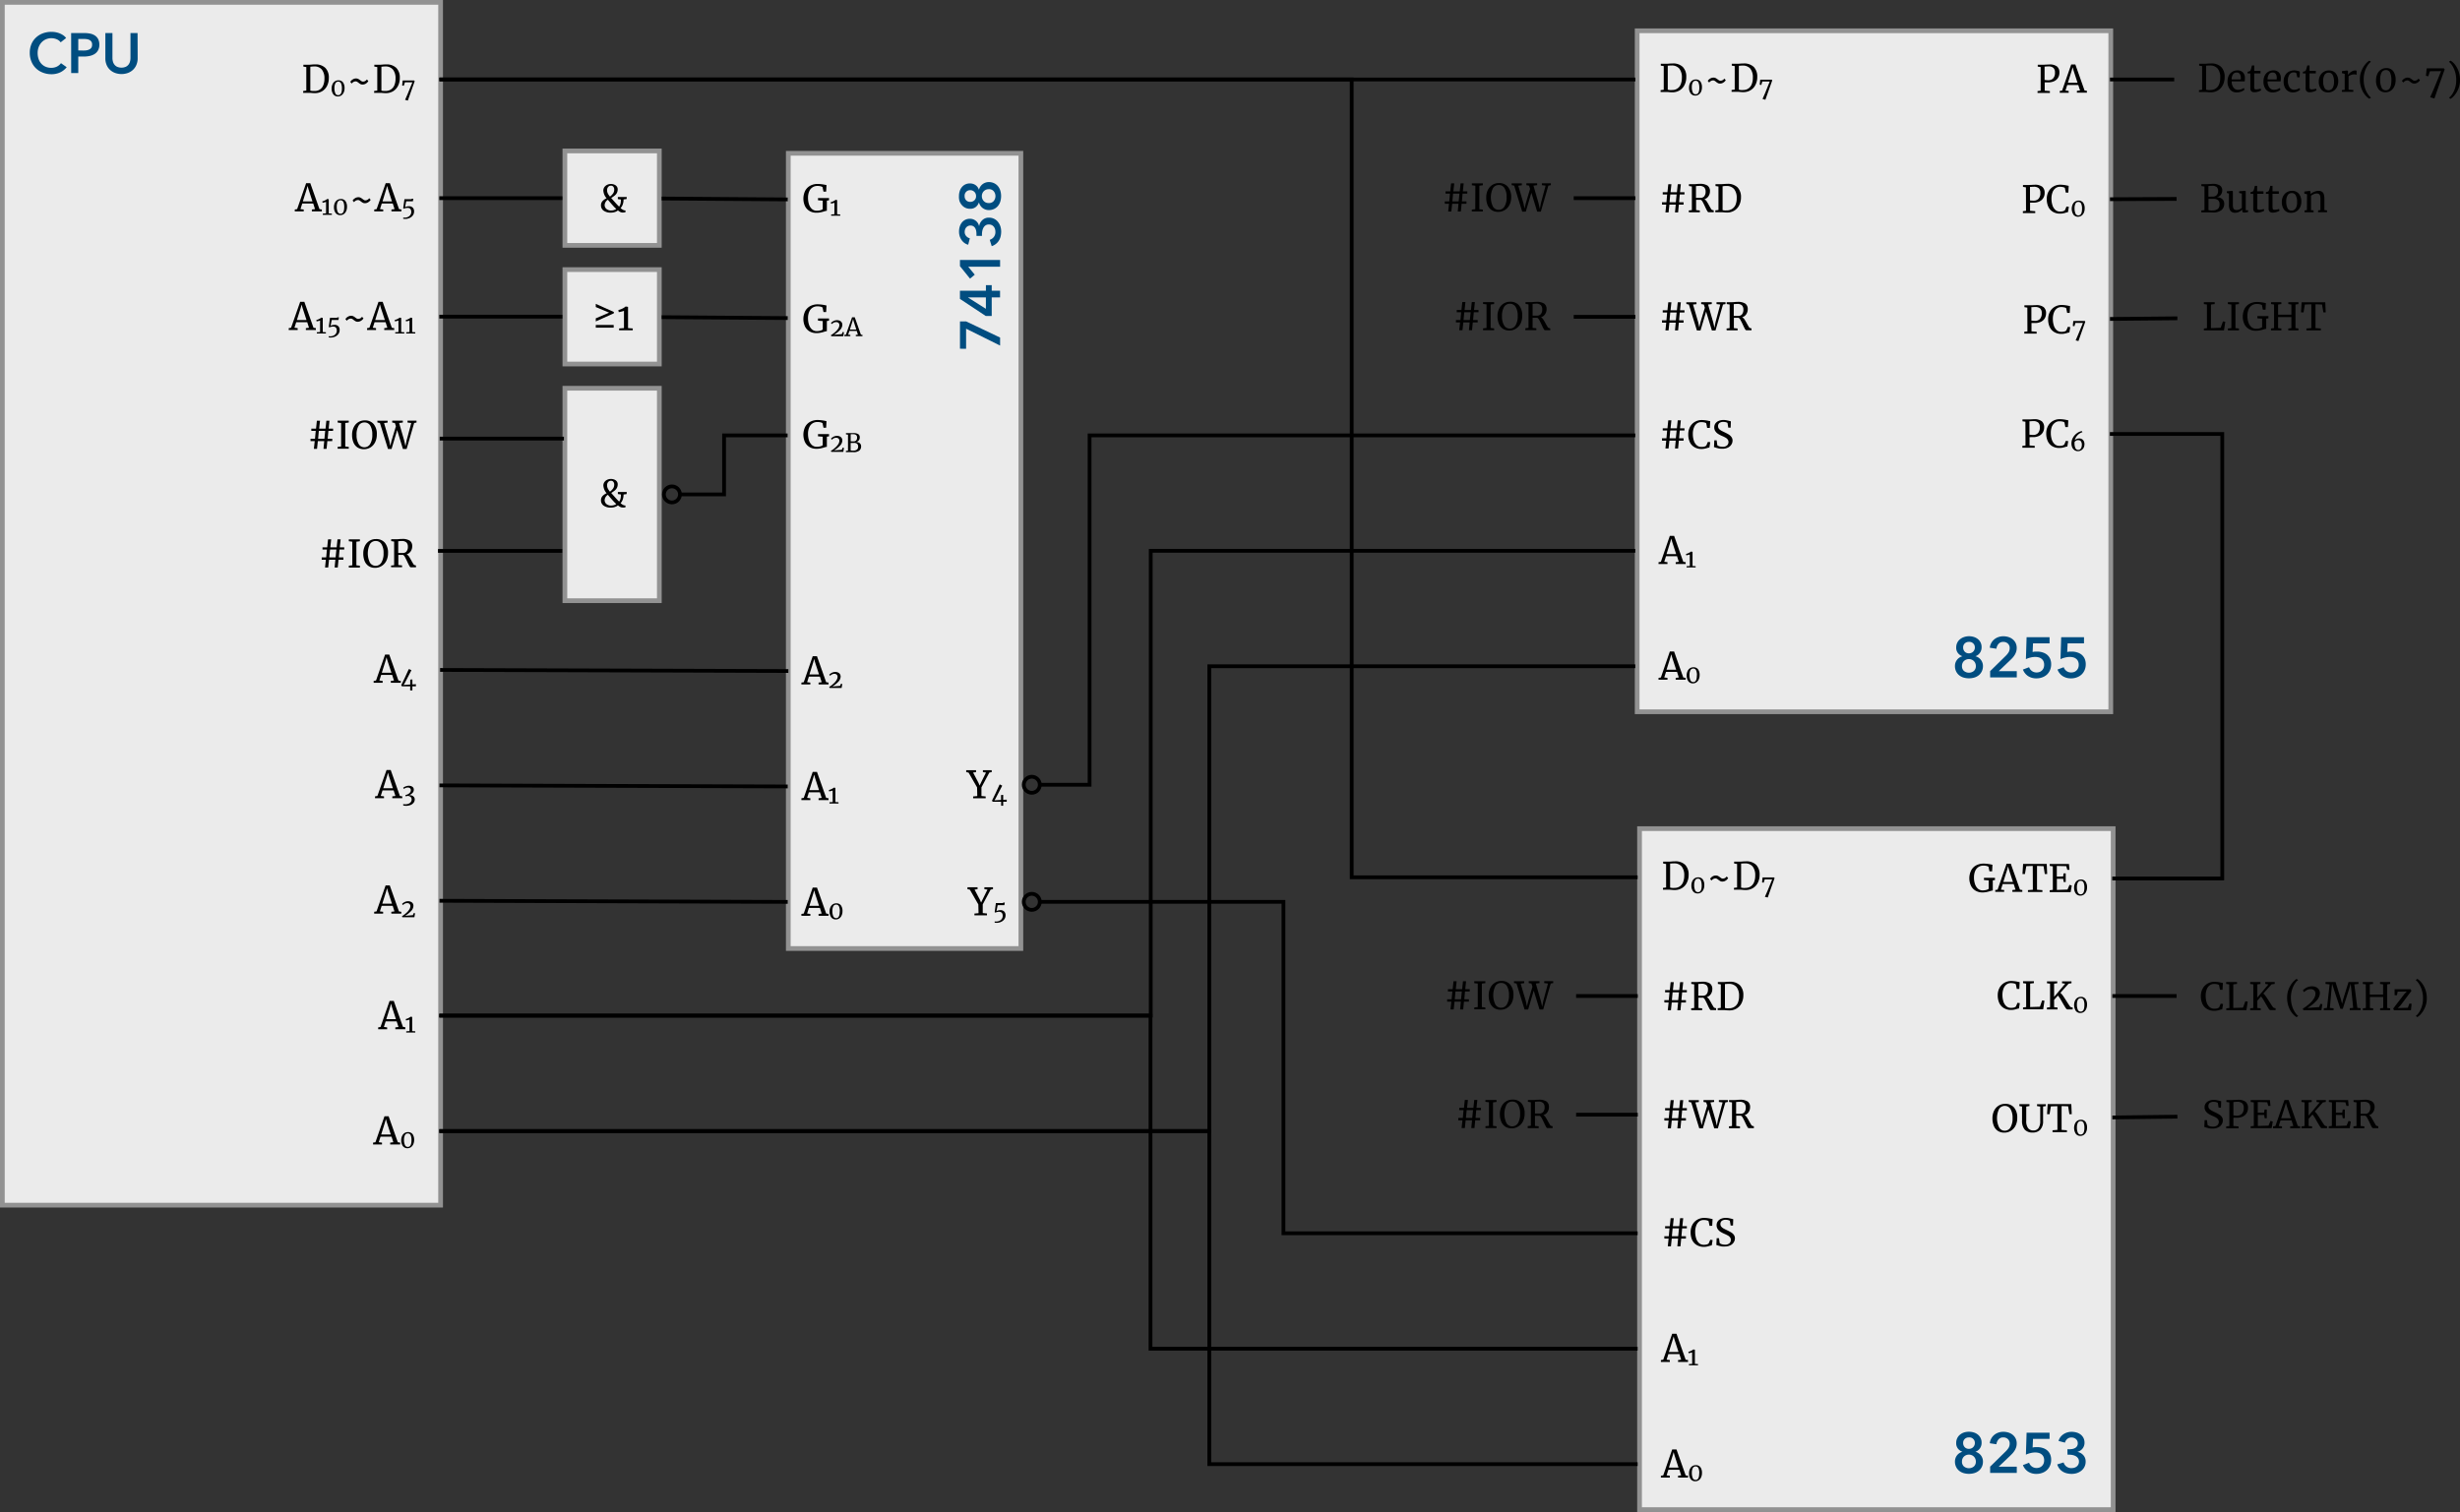 <svg xmlns="http://www.w3.org/2000/svg" viewBox="0 0 1041.83 640.52"><rect x="0" y="0" width="1041.83" height="640.52" fill="#333333" stroke="none"/><defs><style>.cls-1{fill:#ebebeb;}.cls-2,.cls-3,.cls-4{fill:none;}.cls-2{stroke:#929292;stroke-width:2px;}.cls-3,.cls-4{stroke:#000;}.cls-3{stroke-width:1.6px;}.cls-4{stroke-miterlimit:10;stroke-width:1.6px;}.cls-5{fill:#004d80;}</style></defs><title>Asset 1</title><g id="Layer_2" data-name="Layer 2"><g id="Layer_1-2" data-name="Layer 1"><rect class="cls-1" x="239.23" y="63.94" width="40" height="40"/><rect class="cls-2" x="239.23" y="63.94" width="40" height="40"/><path d="M265.37,84.31l-1.29.17a6.15,6.15,0,0,1-.32,2.07,4.53,4.53,0,0,1-.93,1.6,4.76,4.76,0,0,0,1,.73,2.72,2.72,0,0,0,1.07.28v.7a1.66,1.66,0,0,1-.52.13,5.6,5.6,0,0,1-.63.05,2.38,2.38,0,0,1-1-.21,5.24,5.24,0,0,1-1.05-.71,3.86,3.86,0,0,1-1.39.73,5.25,5.25,0,0,1-1.55.23,5.15,5.15,0,0,1-3.1-.83,2.68,2.68,0,0,1-1.14-2.3,2.55,2.55,0,0,1,.66-1.76A4.84,4.84,0,0,1,256.91,84a5.42,5.42,0,0,1-1.39-3.29,2.54,2.54,0,0,1,.41-1.39,3,3,0,0,1,1.15-1,3.46,3.46,0,0,1,1.62-.38,3.62,3.62,0,0,1,1.58.32,2.26,2.26,0,0,1,1,.83,1.9,1.9,0,0,1,.32,1.06,3.38,3.38,0,0,1-.33,1.55,3.74,3.74,0,0,1-.88,1.09,15.7,15.7,0,0,1-1.54,1.08c.38.45.86,1,1.47,1.68s1.09,1.21,1.48,1.6l.4.39a3.21,3.21,0,0,0,.57-1.19,5.47,5.47,0,0,0,.18-1.39c0-.2,0-.35,0-.45l-1.29-.17v-.88h3.77ZM260,89a3.06,3.06,0,0,0,1-.49,18.71,18.71,0,0,1-1.4-1.41c-.51-.56-1.14-1.29-1.9-2.17l-.27-.32a2.88,2.88,0,0,0-1.36,2.21,2.16,2.16,0,0,0,.74,1.68,3,3,0,0,0,2.08.67A4,4,0,0,0,260,89ZM257.44,82a6.87,6.87,0,0,0,.89,1.28,6.45,6.45,0,0,0,1.39-1.44,3,3,0,0,0,.41-1.6,1.86,1.86,0,0,0-.33-1.08,1.21,1.21,0,0,0-1.11-.49,1.41,1.41,0,0,0-1.13.53,2,2,0,0,0-.46,1.34A3.17,3.17,0,0,0,257.44,82Z"/><rect class="cls-1" x="239.23" y="114.21" width="40" height="40"/><rect class="cls-2" x="239.23" y="114.21" width="40" height="40"/><path d="M252.32,136.16v-1.31l5.64-2.41-5.64-2.37v-1.35l7.65,3.44v.55Zm0,2.64v-1.15h7.58v1.15Z"/><path d="M264.26,131.68a8.64,8.64,0,0,1-1.05.31c-.48.11-.87.2-1.17.24l-.16-.9a7.44,7.44,0,0,0,1.67-.59,6.65,6.65,0,0,0,1.43-.91h0l1,.16v9l2,.15v.78H262.2v-.78l2.06-.15Z"/><rect class="cls-1" x="239.23" y="164.47" width="40" height="90"/><rect class="cls-2" x="239.23" y="164.47" width="40" height="90"/><path d="M265.37,209.31l-1.29.17a6.15,6.15,0,0,1-.32,2.07,4.53,4.53,0,0,1-.93,1.6,4.76,4.76,0,0,0,1,.73,2.72,2.72,0,0,0,1.07.28v.7a1.66,1.66,0,0,1-.52.13,5.6,5.6,0,0,1-.63,0,2.38,2.38,0,0,1-1-.21,5.24,5.24,0,0,1-1.05-.71,3.86,3.86,0,0,1-1.39.73,5.25,5.25,0,0,1-1.55.23,5.15,5.15,0,0,1-3.1-.83,2.68,2.68,0,0,1-1.14-2.3,2.55,2.55,0,0,1,.66-1.76,4.84,4.84,0,0,1,1.74-1.19,5.42,5.42,0,0,1-1.39-3.29,2.54,2.54,0,0,1,.41-1.39,3,3,0,0,1,1.15-1,3.46,3.46,0,0,1,1.62-.38,3.62,3.62,0,0,1,1.58.32,2.26,2.26,0,0,1,1,.83,1.9,1.9,0,0,1,.32,1.06,3.38,3.38,0,0,1-.33,1.55,3.74,3.74,0,0,1-.88,1.09,15.7,15.7,0,0,1-1.54,1.08c.38.45.86,1,1.47,1.68s1.09,1.21,1.48,1.6l.4.39a3.21,3.21,0,0,0,.57-1.19,5.47,5.47,0,0,0,.18-1.39c0-.2,0-.35,0-.45l-1.29-.17v-.88h3.77ZM260,214a3.06,3.06,0,0,0,1-.49,18.71,18.71,0,0,1-1.4-1.41c-.51-.56-1.14-1.29-1.9-2.17l-.27-.32a2.88,2.88,0,0,0-1.36,2.21,2.16,2.16,0,0,0,.74,1.68,3,3,0,0,0,2.08.67A4,4,0,0,0,260,214ZM257.44,207a6.87,6.87,0,0,0,.89,1.28,6.45,6.45,0,0,0,1.39-1.44,3,3,0,0,0,.41-1.6,1.86,1.86,0,0,0-.33-1.08,1.21,1.21,0,0,0-1.11-.49,1.41,1.41,0,0,0-1.13.53,2,2,0,0,0-.46,1.34A3.17,3.17,0,0,0,257.44,207Z"/><rect class="cls-1" x="333.85" y="64.94" width="98.5" height="336.87"/><rect class="cls-2" x="333.85" y="64.94" width="98.5" height="336.87"/><rect class="cls-1" x="1" y="1" width="185.6" height="509.53"/><rect class="cls-2" x="1" y="1" width="185.6" height="509.53"/><rect class="cls-1" x="693.35" y="13.04" width="200.58" height="288.48"/><rect class="cls-2" x="693.35" y="13.04" width="200.58" height="288.48"/><rect class="cls-1" x="694.36" y="351.03" width="200.58" height="288.48"/><rect class="cls-2" x="694.36" y="351.03" width="200.58" height="288.48"/><path d="M858.59,130.31l-1.24-.19v-.8h2.12c.39,0,.77,0,1.14,0,.58,0,1.12-.06,1.63-.06a5,5,0,0,1,3.28.86,3.25,3.25,0,0,1,1,2.56,4.13,4.13,0,0,1-.59,2.22,3.83,3.83,0,0,1-1.64,1.44,5.58,5.58,0,0,1-2.41.5l-.94,0-.59,0v3.52l2.19.17v.79h-5.23v-.79l1.32-.16Zm3.25,5.62a2.86,2.86,0,0,0,2.06-.77,3.37,3.37,0,0,0,.79-2.51,2.5,2.5,0,0,0-.69-2,3.2,3.2,0,0,0-2.14-.6,10.52,10.52,0,0,0-1.09.06l-.46,0v5.68A10.35,10.35,0,0,0,861.84,135.93Z"/><path d="M869.93,140.62a4.82,4.82,0,0,1-1.88-2.13,7.58,7.58,0,0,1-.64-3.24,6.47,6.47,0,0,1,.75-3.16,5.4,5.4,0,0,1,2.07-2.14,5.7,5.7,0,0,1,2.94-.76,14.34,14.34,0,0,1,3,.38l.53.1-.16,2.88h-1.08l-.4-2a1.81,1.81,0,0,0-.77-.33,5.77,5.77,0,0,0-1.35-.14,3,3,0,0,0-1.83.59,3.8,3.8,0,0,0-1.25,1.72,7.17,7.17,0,0,0-.46,2.72,8.7,8.7,0,0,0,.4,2.73,4.27,4.27,0,0,0,1.22,2,2.88,2.88,0,0,0,2,.73,4.86,4.86,0,0,0,1.31-.14,2.28,2.28,0,0,0,.77-.42l.67-1.57,1,.13-.38,2.27a4.83,4.83,0,0,0-1,.23,10.78,10.78,0,0,1-1.12.28,7.07,7.07,0,0,1-1.33.1A5.62,5.62,0,0,1,869.93,140.62Z"/><path d="M879.05,144.19c.38-.84.75-1.69,1.1-2.54l1.48-3.61.5-1.25-3.16,0-.45,1.42-.68-.13.22-2.11h4.87l.22.28c-.35,1-.83,2.35-1.46,4.11s-1.11,3.13-1.45,4.11Z"/><path d="M864.24,28.41,863,28.22v-.8h2.13c.38,0,.76,0,1.14-.05.57,0,1.12-.06,1.63-.06a5,5,0,0,1,3.28.86,3.23,3.23,0,0,1,1,2.56,4.13,4.13,0,0,1-.59,2.22,3.83,3.83,0,0,1-1.64,1.44,5.58,5.58,0,0,1-2.41.5l-1,0a4.19,4.19,0,0,1-.59,0v3.53l2.2.17v.79h-5.24v-.79l1.33-.16ZM867.49,34a2.81,2.81,0,0,0,2-.76,3.37,3.37,0,0,0,.8-2.51,2.5,2.5,0,0,0-.69-2,3.21,3.21,0,0,0-2.15-.6,10.34,10.34,0,0,0-1.08.06l-.47,0v5.67A9.24,9.24,0,0,0,867.49,34Z"/><path d="M877.17,27.32h1.76l3.89,11,1,.16v.79h-4.23v-.79l1.33-.16L880.16,36h-4.67l-.75,2.37,1.37.16v.79h-3.79v-.79l1-.16Zm1,2.56-.4-1.41-.39,1.44-1.61,5.14h4.08Z"/><path d="M858,79.36l-1.25-.19v-.8h2.13c.38,0,.76,0,1.13-.05.58,0,1.12-.06,1.63-.06a5,5,0,0,1,3.28.86,3.25,3.25,0,0,1,1,2.56,4,4,0,0,1-.59,2.22,3.77,3.77,0,0,1-1.64,1.44,5.58,5.58,0,0,1-2.41.5l-.94,0-.59,0V89.3l2.19.17v.79h-5.23v-.79l1.33-.16ZM861.25,85a2.84,2.84,0,0,0,2.06-.77,3.37,3.37,0,0,0,.79-2.51,2.5,2.5,0,0,0-.69-2,3.18,3.18,0,0,0-2.14-.6,10.67,10.67,0,0,0-1.09.06l-.46,0V84.9A10.45,10.45,0,0,0,861.25,85Z"/><path d="M869.34,89.67a4.88,4.88,0,0,1-1.88-2.13,7.74,7.74,0,0,1-.64-3.24,6.47,6.47,0,0,1,.75-3.16A5.47,5.47,0,0,1,869.64,79a5.7,5.7,0,0,1,2.94-.76,14.34,14.34,0,0,1,3,.38l.53.1-.16,2.88h-1.07l-.4-2a1.92,1.92,0,0,0-.78-.33,5.77,5.77,0,0,0-1.35-.14,3,3,0,0,0-1.82.59,3.74,3.74,0,0,0-1.26,1.72,7.37,7.37,0,0,0-.46,2.72,9,9,0,0,0,.4,2.73,4.36,4.36,0,0,0,1.22,2,2.9,2.9,0,0,0,2,.73,4.78,4.78,0,0,0,1.3-.14,2.43,2.43,0,0,0,.78-.42l.67-1.57,1,.13-.39,2.27a4.35,4.35,0,0,0-1,.23,10,10,0,0,1-1.11.28,7.18,7.18,0,0,1-1.34.1A5.62,5.62,0,0,1,869.34,89.67Z"/><path d="M878.08,90.86a4.6,4.6,0,0,1-.29-4.26,2.73,2.73,0,0,1,1-1.2,2.66,2.66,0,0,1,1.45-.42,2.34,2.34,0,0,1,2,.89,4.11,4.11,0,0,1,.64,2.44,4.24,4.24,0,0,1-.37,1.83,2.88,2.88,0,0,1-1,1.23,2.53,2.53,0,0,1-1.45.44A2.34,2.34,0,0,1,878.08,90.86Zm3.68-2.44a5.07,5.07,0,0,0-.36-2.14,1.24,1.24,0,0,0-1.2-.74,1.3,1.3,0,0,0-1.22.71,4.28,4.28,0,0,0-.39,2,5.12,5.12,0,0,0,.38,2.17,1.25,1.25,0,0,0,1.2.81C881.23,91.26,881.76,90.31,881.76,88.42Z"/><path d="M846.1,479.06a4.61,4.61,0,0,1-1.7-2.12,8,8,0,0,1-.58-3.18,7.08,7.08,0,0,1,.7-3.23,5.2,5.2,0,0,1,1.91-2.15,5,5,0,0,1,2.74-.76A4.69,4.69,0,0,1,853,469.2a6.58,6.58,0,0,1,1.32,4.36,7.27,7.27,0,0,1-.71,3.28,5.37,5.37,0,0,1-2,2.2,5.19,5.19,0,0,1-2.78.77A4.86,4.86,0,0,1,846.1,479.06Zm.52-9.26a9,9,0,0,0,0,7.76A2.71,2.71,0,0,0,849,479a2.78,2.78,0,0,0,2.44-1.39,7.38,7.38,0,0,0,.9-4,7.06,7.06,0,0,0-.86-3.77,2.75,2.75,0,0,0-2.45-1.35A2.81,2.81,0,0,0,846.62,469.8Z"/><path d="M857.46,478.51a5.78,5.78,0,0,1-1.11-3.9v-5.87l-1.14-.19v-.8h4.28v.8l-1.36.21v6a5,5,0,0,0,.77,3.13,2.7,2.7,0,0,0,2.23,1,2.52,2.52,0,0,0,2.19-1,5.14,5.14,0,0,0,.73-3v-6.12l-1.35-.21v-.8h3.73v.8l-1.17.19v6.06a5.19,5.19,0,0,1-1.18,3.73,4.17,4.17,0,0,1-3.15,1.23A4.39,4.39,0,0,1,857.46,478.51Z"/><path d="M871.31,468.6l-2.75.09L868,472h-1.06l.27-4.29h10l.19,4.29h-1l-.53-3.35-2.77-.09v10.09l2.27.16v.79h-6.11v-.79l2.08-.16Z"/><path d="M879.08,480.24a4.6,4.6,0,0,1-.29-4.26,2.79,2.79,0,0,1,1-1.2,2.66,2.66,0,0,1,1.45-.42,2.34,2.34,0,0,1,2,.89,4.11,4.11,0,0,1,.64,2.44,4.24,4.24,0,0,1-.37,1.83,2.88,2.88,0,0,1-1,1.23,2.53,2.53,0,0,1-1.45.44A2.34,2.34,0,0,1,879.08,480.24Zm3.68-2.44a5.07,5.07,0,0,0-.36-2.14,1.24,1.24,0,0,0-1.2-.74,1.3,1.3,0,0,0-1.22.71,4.28,4.28,0,0,0-.39,2,5.12,5.12,0,0,0,.38,2.17,1.25,1.25,0,0,0,1.2.81C882.23,480.64,882.76,479.69,882.76,477.8Z"/><path d="M836.6,377.27a4.9,4.9,0,0,1-1.91-2.12,7.57,7.57,0,0,1,.12-6.44,5.16,5.16,0,0,1,2.15-2.14,6.66,6.66,0,0,1,3.13-.73,16.63,16.63,0,0,1,3.73.5l-.14,2.77h-1.14l-.38-1.92a2.38,2.38,0,0,0-.76-.34,5.48,5.48,0,0,0-1.43-.16,3.71,3.71,0,0,0-2.07.58,3.76,3.76,0,0,0-1.4,1.71,6.86,6.86,0,0,0-.5,2.75,8.39,8.39,0,0,0,.41,2.72,4.45,4.45,0,0,0,1.24,2,3,3,0,0,0,2.06.74,5.78,5.78,0,0,0,1.46-.18,2.7,2.7,0,0,0,1.05-.49v-3.57l-2-.16v-.94h4.67v.94l-.93.15v4.3a5.47,5.47,0,0,0-1.17.27,14,14,0,0,1-1.57.4,8.15,8.15,0,0,1-1.63.15A5.62,5.62,0,0,1,836.6,377.27Z"/><path d="M849.82,365.88h1.76l3.89,11,1,.16v.78h-4.22v-.78l1.33-.16-.76-2.37h-4.67l-.75,2.37,1.38.16v.78H845v-.78l1-.16Zm1,2.56-.4-1.41-.38,1.44-1.62,5.13h4.08Z"/><path d="M860.89,366.82l-2.75.1-.56,3.34h-1.05l.27-4.29h10l.19,4.29h-1l-.53-3.34-2.77-.1v10.1l2.28.16v.78h-6.12v-.78l2.08-.16Z"/><path d="M869.39,367l-1.31-.19V366h8.14l.23,2.48h-.92l-.46-1.55-4-.1v4.52l2.67-.05.23-1.33h.88v3.68H874l-.23-1.38-2.67,0V377l4.51-.16.85-2,.95.29-.47,2.78h-8.88v-.78l1.33-.16Z"/><path d="M879.08,378.47a4.1,4.1,0,0,1-.68-2.44,4,4,0,0,1,.39-1.83,2.85,2.85,0,0,1,1-1.2,2.65,2.65,0,0,1,1.45-.41,2.31,2.31,0,0,1,2,.89,4.05,4.05,0,0,1,.64,2.43,4.24,4.24,0,0,1-.37,1.83,2.88,2.88,0,0,1-1,1.23,2.46,2.46,0,0,1-1.45.44A2.34,2.34,0,0,1,879.08,378.47Zm3.68-2.45a5,5,0,0,0-.36-2.13,1.24,1.24,0,0,0-1.2-.75,1.32,1.32,0,0,0-1.22.71,4.28,4.28,0,0,0-.39,2,5.09,5.09,0,0,0,.38,2.17,1.25,1.25,0,0,0,1.2.82Q882.76,378.87,882.76,376Z"/><path d="M848.58,427a4.88,4.88,0,0,1-1.88-2.13,7.74,7.74,0,0,1-.64-3.24,6.47,6.47,0,0,1,.75-3.16,5.47,5.47,0,0,1,2.07-2.14,5.7,5.7,0,0,1,2.94-.76,14.34,14.34,0,0,1,3,.38l.53.1-.16,2.88h-1.07l-.4-2a1.92,1.92,0,0,0-.78-.33,5.77,5.77,0,0,0-1.35-.14,3,3,0,0,0-1.82.59,3.74,3.74,0,0,0-1.26,1.72,7.37,7.37,0,0,0-.46,2.72,9,9,0,0,0,.4,2.73,4.36,4.36,0,0,0,1.22,2,2.9,2.9,0,0,0,2,.73,4.78,4.78,0,0,0,1.3-.14,2.43,2.43,0,0,0,.78-.42l.67-1.57,1,.13-.39,2.27a5,5,0,0,0-1,.23,10,10,0,0,1-1.11.28,7.18,7.18,0,0,1-1.34.1A5.62,5.62,0,0,1,848.58,427Z"/><path d="M858.08,416.67l-1.3-.19v-.8h4.59v.8l-1.58.19v9.95l4.13-.14.94-2.69,1,.14-.56,3.64h-8.53v-.79l1.33-.16Z"/><path d="M874.77,426.92q-.42-.65-1.2-2l-.54-.95c-.29-.52-.57-1-.82-1.34a8.31,8.31,0,0,0-.66-.88l-1.62,1.82v3.09l1.46.16v.79h-4.5v-.79l1.33-.16v-9.95l-1.31-.19v-.8h4.35v.8l-1.33.19v5.6l4.71-5.6-1.35-.19v-.8h4v.8l-1.24.19-3.45,3.87a7.69,7.69,0,0,1,1.19,1.39c.42.61.94,1.4,1.54,2.36s.91,1.4,1.15,1.75.43.53.57.57l.75.17v.79h-2.29C875.29,427.57,875.06,427.35,874.77,426.92Z"/><path d="M879.08,428.17a4.6,4.6,0,0,1-.29-4.26,2.73,2.73,0,0,1,1-1.2,2.66,2.66,0,0,1,1.45-.42,2.34,2.34,0,0,1,2,.89,4.11,4.11,0,0,1,.64,2.44,4.24,4.24,0,0,1-.37,1.83,2.88,2.88,0,0,1-1,1.23,2.53,2.53,0,0,1-1.45.44A2.34,2.34,0,0,1,879.08,428.17Zm3.68-2.44a5.07,5.07,0,0,0-.36-2.14,1.24,1.24,0,0,0-1.2-.74,1.3,1.3,0,0,0-1.22.71,4.28,4.28,0,0,0-.39,2,5.12,5.12,0,0,0,.38,2.17,1.25,1.25,0,0,0,1.2.81C882.23,428.57,882.76,427.62,882.76,425.73Z"/><path d="M129.72,28.41l-1.24-.19v-.8h2.09c.33,0,.81,0,1.43-.07s1.08-.06,1.39-.06a5.88,5.88,0,0,1,4.42,1.5A5.74,5.74,0,0,1,139.26,33a7.42,7.42,0,0,1-.74,3.36,5.69,5.69,0,0,1-2.09,2.28,5.89,5.89,0,0,1-3.09.81c-.26,0-.69,0-1.31-.06s-1.12-.06-1.44-.06H128.4v-.79l1.32-.16Zm3.14,10.13h.48a3.72,3.72,0,0,0,3.55-2.38,7.12,7.12,0,0,0,.51-2.85,5.84,5.84,0,0,0-1.09-3.84A4,4,0,0,0,133,28.15a9.52,9.52,0,0,0-1.1.07,3,3,0,0,1-.48.05V38.41A6.94,6.94,0,0,0,132.86,38.54Z"/><path d="M141.13,39.91a4,4,0,0,1-.68-2.43,4.18,4.18,0,0,1,.38-1.83,2.82,2.82,0,0,1,1-1.2,2.64,2.64,0,0,1,1.45-.42,2.35,2.35,0,0,1,2,.89,4.18,4.18,0,0,1,.64,2.44,4.39,4.39,0,0,1-.37,1.83,3,3,0,0,1-1,1.23,2.52,2.52,0,0,1-1.44.44A2.34,2.34,0,0,1,141.13,39.91Zm3.67-2.44a5.07,5.07,0,0,0-.36-2.14,1.23,1.23,0,0,0-1.2-.74,1.29,1.29,0,0,0-1.21.7,4.19,4.19,0,0,0-.4,2A5.28,5.28,0,0,0,142,39.5a1.25,1.25,0,0,0,1.2.81C144.27,40.31,144.8,39.36,144.8,37.47Z"/><path d="M149.32,33.69a2.6,2.6,0,0,1,1.47-.45,2.13,2.13,0,0,1,.9.19,6.46,6.46,0,0,1,.86.56,5.39,5.39,0,0,0,.62.44,1.19,1.19,0,0,0,.56.14,2,2,0,0,0,1.64-.91l.62.67a3.07,3.07,0,0,1-1,1.05,2.57,2.57,0,0,1-1.44.44,2,2,0,0,1-.87-.19,5.55,5.55,0,0,1-.81-.55,4.86,4.86,0,0,0-.64-.45,1.16,1.16,0,0,0-.61-.16,2.12,2.12,0,0,0-1.66.92l-.61-.69A2.69,2.69,0,0,1,149.32,33.69Z"/><path d="M159.78,28.41l-1.25-.19v-.8h2.1c.33,0,.81,0,1.42-.07s1.09-.06,1.4-.06a5.9,5.9,0,0,1,4.42,1.5A5.78,5.78,0,0,1,169.32,33a7.29,7.29,0,0,1-.75,3.36,5.6,5.6,0,0,1-2.08,2.28,5.89,5.89,0,0,1-3.09.81c-.26,0-.7,0-1.31-.06s-1.12-.06-1.44-.06h-2.2v-.79l1.33-.16Zm3.14,10.13h.48a4,4,0,0,0,2.12-.61A3.92,3.92,0,0,0,167,36.16a7.12,7.12,0,0,0,.51-2.85,5.84,5.84,0,0,0-1.09-3.84,4.06,4.06,0,0,0-3.31-1.32,9.39,9.39,0,0,0-1.1.07,3,3,0,0,1-.48.05V38.41A6.94,6.94,0,0,0,162.92,38.54Z"/><path d="M171.56,42.29c.39-.84.75-1.69,1.11-2.54s.84-2,1.47-3.61l.51-1.26-3.16,0L171,36.35l-.68-.13.22-2.12h4.87l.22.29c-.35,1-.84,2.34-1.46,4.1s-1.11,3.14-1.45,4.12Z"/><path d="M704.61,28l-1.25-.19v-.8h2.1c.33,0,.81,0,1.42-.06s1.09-.07,1.4-.07a5.88,5.88,0,0,1,4.42,1.5,5.78,5.78,0,0,1,1.45,4.2A7.22,7.22,0,0,1,713.4,36a5.47,5.47,0,0,1-2.08,2.28,5.8,5.8,0,0,1-3.09.82c-.26,0-.69,0-1.31-.07s-1.12-.06-1.44-.06h-2.2v-.78l1.33-.16Zm3.14,10.13h.48a3.73,3.73,0,0,0,3.55-2.37,7.21,7.21,0,0,0,.51-2.86,5.86,5.86,0,0,0-1.09-3.84,4.09,4.09,0,0,0-3.31-1.31c-.31,0-.67,0-1.1.06a3,3,0,0,1-.48,0V38A6.31,6.31,0,0,0,707.75,38.17Z"/><path d="M716,39.55a4,4,0,0,1-.68-2.44,4.18,4.18,0,0,1,.38-1.83,2.94,2.94,0,0,1,1-1.2,2.63,2.63,0,0,1,1.45-.41,2.29,2.29,0,0,1,2,.89,4.05,4.05,0,0,1,.64,2.43,4.39,4.39,0,0,1-.36,1.83,3,3,0,0,1-1,1.23,2.45,2.45,0,0,1-1.44.44A2.34,2.34,0,0,1,716,39.55Zm3.67-2.45a5,5,0,0,0-.36-2.13,1.24,1.24,0,0,0-1.2-.75,1.29,1.29,0,0,0-1.21.71,4.15,4.15,0,0,0-.4,2,5.25,5.25,0,0,0,.38,2.17,1.25,1.25,0,0,0,1.2.82Q719.69,40,719.69,37.1Z"/><path d="M724.21,33.32a2.67,2.67,0,0,1,1.47-.44,2,2,0,0,1,.9.19,5.59,5.59,0,0,1,.86.56,6.61,6.61,0,0,0,.62.43,1.08,1.08,0,0,0,.56.14,2,2,0,0,0,1.64-.91l.62.67a3,3,0,0,1-1,1,2.49,2.49,0,0,1-1.44.44,1.86,1.86,0,0,1-.87-.19,6.3,6.3,0,0,1-.81-.54,4.22,4.22,0,0,0-.64-.46,1.25,1.25,0,0,0-.61-.15,2.1,2.1,0,0,0-1.66.91l-.61-.69A2.77,2.77,0,0,1,724.21,33.32Z"/><path d="M734.67,28l-1.25-.19v-.8h2.1c.33,0,.8,0,1.42-.06s1.09-.07,1.4-.07a5.9,5.9,0,0,1,4.42,1.5,5.82,5.82,0,0,1,1.45,4.2,7.22,7.22,0,0,1-.75,3.35,5.47,5.47,0,0,1-2.08,2.28,5.8,5.8,0,0,1-3.09.82c-.26,0-.7,0-1.31-.07s-1.12-.06-1.44-.06h-2.2v-.78l1.33-.16Zm3.14,10.13h.48a3.9,3.9,0,0,0,2.12-.61,3.84,3.84,0,0,0,1.43-1.76,7.21,7.21,0,0,0,.51-2.86,5.86,5.86,0,0,0-1.09-3.84A4.1,4.1,0,0,0,738,27.79c-.31,0-.68,0-1.1.06a3,3,0,0,1-.48,0V38A6.31,6.31,0,0,0,737.81,38.17Z"/><path d="M746.45,41.92c.39-.84.75-1.68,1.11-2.53L749,35.78l.51-1.26-3.16,0L745.93,36l-.68-.13.22-2.11h4.87l.22.29c-.35,1-.84,2.34-1.46,4.1s-1.11,3.13-1.45,4.11Z"/><path class="cls-3" d="M186.12,33.67H692.6"/><path d="M129.65,77.59h1.76l3.89,11,1,.16v.78h-4.22v-.78l1.33-.16-.75-2.37H128l-.75,2.37,1.38.16v.78h-3.79v-.78l1-.16Zm1,2.56-.4-1.41-.38,1.44-1.62,5.14h4.08Z"/><path d="M138.09,85.52a5.82,5.82,0,0,1-.7.21c-.32.08-.58.13-.78.16l-.11-.6a4.88,4.88,0,0,0,1.12-.4,4.08,4.08,0,0,0,.95-.6h0l.65.1v6l1.33.1V91h-3.84v-.52l1.37-.1Z"/><path d="M142.12,90.18a4.1,4.1,0,0,1-.68-2.44,4.24,4.24,0,0,1,.38-1.83,2.94,2.94,0,0,1,1.05-1.2,2.72,2.72,0,0,1,1.45-.41,2.31,2.31,0,0,1,2,.89,4.14,4.14,0,0,1,.64,2.44,4.35,4.35,0,0,1-.37,1.82,3,3,0,0,1-1,1.24,2.55,2.55,0,0,1-1.45.43A2.34,2.34,0,0,1,142.12,90.18Zm3.67-2.45a5.23,5.23,0,0,0-.35-2.13,1.24,1.24,0,0,0-1.2-.75,1.31,1.31,0,0,0-1.22.71,4.26,4.26,0,0,0-.4,2,5.21,5.21,0,0,0,.38,2.17,1.26,1.26,0,0,0,1.2.82Q145.79,90.58,145.79,87.73Z"/><path d="M150.31,84a2.6,2.6,0,0,1,1.47-.45,2,2,0,0,1,.9.19,5.59,5.59,0,0,1,.86.56,5.1,5.1,0,0,0,.63.43,1.07,1.07,0,0,0,.56.15,2,2,0,0,0,1.63-.92l.62.68a3,3,0,0,1-1,1,2.49,2.49,0,0,1-1.44.44,1.79,1.79,0,0,1-.86-.19,5.72,5.72,0,0,1-.82-.54,5.08,5.08,0,0,0-.64-.46,1.23,1.23,0,0,0-.61-.15,2.1,2.1,0,0,0-1.66.91l-.61-.69A2.67,2.67,0,0,1,150.31,84Z"/><path d="M163.35,77.59h1.76l3.89,11,1,.16v.78h-4.22v-.78l1.32-.16-.75-2.37h-4.67l-.75,2.37,1.37.16v.78H158.5v-.78l1-.16Zm1,2.56-.4-1.41-.39,1.44L162,85.32H166Z"/><path d="M171.42,92.19a3.05,3.05,0,0,0,1.39-.31,2.42,2.42,0,0,0,1-.85,2.13,2.13,0,0,0,.37-1.24c0-1.14-.53-1.72-1.59-1.72a4,4,0,0,0-.79.1,4.75,4.75,0,0,0-.75.24l-.29-.2.53-3.84h3l.1-.2h.66l-.19,1.1h-2.83l-.49,2.48a3.33,3.33,0,0,1,.74-.26,3.48,3.48,0,0,1,.9-.12,2.21,2.21,0,0,1,1.61.57,2.27,2.27,0,0,1,.58,1.68,2.76,2.76,0,0,1-.48,1.56,3.53,3.53,0,0,1-1.37,1.14,4.65,4.65,0,0,1-2,.43,3.13,3.13,0,0,1-.75-.08v-.51C171,92.18,171.2,92.19,171.42,92.19Z"/><path d="M127.13,127.85h1.76l3.88,11,1,.16v.79h-4.23v-.79l1.33-.16-.75-2.36h-4.67l-.76,2.36,1.38.16v.79h-3.79v-.79l1-.16Zm1,2.57-.4-1.41-.38,1.44-1.62,5.13h4.08Z"/><path d="M135.56,135.79a4.63,4.63,0,0,1-.7.2c-.32.08-.58.13-.78.16l-.11-.59a4.72,4.72,0,0,0,1.12-.4,4.09,4.09,0,0,0,.95-.61h0l.65.11v6l1.33.09v.52h-3.84v-.52l1.37-.09Z"/><path d="M139.89,142.46a3.19,3.19,0,0,0,1.39-.31,2.44,2.44,0,0,0,1-.86,2.17,2.17,0,0,0,.36-1.23c0-1.15-.52-1.72-1.58-1.72a3.35,3.35,0,0,0-.79.1,4.75,4.75,0,0,0-.75.24l-.29-.2.52-3.84h3l.11-.2h.66l-.19,1.1h-2.83L140,138a3.64,3.64,0,0,1,.74-.27,3.94,3.94,0,0,1,.89-.11,2,2,0,0,1,2.2,2.25,2.7,2.7,0,0,1-.48,1.55,3.47,3.47,0,0,1-1.37,1.15,4.68,4.68,0,0,1-2,.42,3.13,3.13,0,0,1-.75-.07v-.51C139.45,142.45,139.67,142.46,139.89,142.46Z"/><path d="M147.26,134.22a2.6,2.6,0,0,1,1.47-.45,2,2,0,0,1,.9.2,4.93,4.93,0,0,1,.86.56,5.5,5.5,0,0,0,.63.43,1.16,1.16,0,0,0,.56.14,2,2,0,0,0,1.63-.91l.62.67a2.91,2.91,0,0,1-1,1,2.57,2.57,0,0,1-1.44.44,1.79,1.79,0,0,1-.86-.19,5.72,5.72,0,0,1-.82-.54,4.22,4.22,0,0,0-.64-.46,1.23,1.23,0,0,0-.61-.15,2.1,2.1,0,0,0-1.66.91l-.61-.69A2.77,2.77,0,0,1,147.26,134.22Z"/><path d="M160.3,127.85h1.76l3.89,11,1,.16v.79h-4.22v-.79l1.32-.16-.75-2.36h-4.67l-.75,2.36,1.37.16v.79h-3.79v-.79l1-.16Zm1,2.57-.4-1.41-.39,1.44-1.61,5.13H163Z"/><path d="M168.74,135.79a4.84,4.84,0,0,1-.71.2c-.32.08-.58.13-.78.16l-.1-.59a4.81,4.81,0,0,0,1.11-.4,4.4,4.4,0,0,0,1-.61h0l.65.11v6l1.32.09v.52h-3.84v-.52l1.38-.09Z"/><path d="M173.43,135.79a4.63,4.63,0,0,1-.7.2c-.32.08-.58.13-.78.16l-.11-.59a5.05,5.05,0,0,0,1.12-.4,4.32,4.32,0,0,0,.95-.61h0l.65.11v6l1.32.09v.52h-3.84v-.52l1.38-.09Z"/><path d="M131.51,185.85h1.9l.31-3.31h-1.87v-.95h2l.35-3.37h1.33l-.37,3.37h2.71l.35-3.37h1.31l-.35,3.37h1.89v.95h-2l-.29,3.31h1.93l0,1h-2.08l-.32,3.3H137l.32-3.3h-2.71l-.35,3.3h-1.33l.36-3.3h-1.78Zm3.52-3.31-.3,3.31h2.67l.33-3.31Z"/><path d="M144.47,179.21,143,179v-.8h4.71v.8l-1.49.19v9.95l1.49.18v.77H143v-.79l1.47-.16Z"/><path d="M151.39,189.53a4.61,4.61,0,0,1-1.7-2.12,8,8,0,0,1-.58-3.18,7.08,7.08,0,0,1,.7-3.23,5.2,5.2,0,0,1,1.91-2.15,5,5,0,0,1,2.73-.76,4.7,4.7,0,0,1,3.82,1.58,6.58,6.58,0,0,1,1.32,4.36,7.27,7.27,0,0,1-.71,3.28,5.44,5.44,0,0,1-1.95,2.2,5.22,5.22,0,0,1-2.78.77A4.86,4.86,0,0,1,151.39,189.53Zm.52-9.26a7.21,7.21,0,0,0-.9,4,7.06,7.06,0,0,0,.88,3.8,2.71,2.71,0,0,0,2.44,1.4,2.79,2.79,0,0,0,2.44-1.39,7.38,7.38,0,0,0,.9-4,7.06,7.06,0,0,0-.86-3.77,2.76,2.76,0,0,0-2.45-1.35A2.79,2.79,0,0,0,151.91,180.27Z"/><path d="M159.81,178.22h4.34v.8l-1.5.19,2.19,7.46.46,2.22.53-2.22,1.84-6.1-.43-1.36L166.1,179v-.8h4.5v.8l-1.57.19,2.16,7.46.54,2.4.45-2.4,2-7.46-1.59-.19v-.8h3.81v.8l-1,.19-3.19,11h-1.57l-2.44-8-2.37,8h-1.52l-3.41-11-1.06-.21Z"/><line class="cls-3" x1="186.05" y1="83.94" x2="238.15" y2="83.94"/><line class="cls-3" x1="186.05" y1="134.14" x2="238.15" y2="134.14"/><path d="M136.25,236.12h1.9l.3-3.32h-1.87v-.94h2l.35-3.38h1.33l-.37,3.38h2.7l.35-3.38h1.32l-.36,3.38h1.89v.94h-2l-.29,3.32h1.94l0,1h-2.08l-.32,3.29h-1.32l.32-3.29h-2.7l-.35,3.29h-1.33l.35-3.29h-1.77Zm3.52-3.32-.31,3.32h2.67l.34-3.32Z"/><path d="M149.21,229.48l-1.49-.2v-.8h4.7v.8l-1.49.2v10l1.49.17v.77h-4.69v-.78l1.48-.16Z"/><path d="M156.13,239.8a4.69,4.69,0,0,1-1.71-2.12,8.24,8.24,0,0,1-.57-3.18,7.18,7.18,0,0,1,.69-3.23,5.21,5.21,0,0,1,1.91-2.15,5,5,0,0,1,2.74-.76,4.71,4.71,0,0,1,3.82,1.57,6.6,6.6,0,0,1,1.32,4.36,7.15,7.15,0,0,1-.72,3.29,5.33,5.33,0,0,1-2,2.19,5.1,5.1,0,0,1-2.77.78A4.86,4.86,0,0,1,156.13,239.8Zm.52-9.26a8.95,8.95,0,0,0,0,7.76,2.83,2.83,0,0,0,4.88,0,7.38,7.38,0,0,0,.91-4,6.94,6.94,0,0,0-.87-3.77,2.74,2.74,0,0,0-2.45-1.35A2.78,2.78,0,0,0,156.65,230.54Z"/><path d="M165.59,239.59l1.33-.16v-10l-1.25-.21v-.79h2.1c.29,0,.7,0,1.21-.06s1-.06,1.25-.06a5.63,5.63,0,0,1,3.35.76,2.79,2.79,0,0,1,1,2.39,3.66,3.66,0,0,1-.63,2.08,3.13,3.13,0,0,1-1.74,1.28,2.8,2.8,0,0,1,1,.93c.29.45.65,1.06,1.08,1.85.33.6.58,1,.76,1.31s.34.44.5.47l.62.16v.78h-2.2c-.18,0-.37-.18-.58-.55s-.5-.94-.85-1.7-.72-1.52-1-2a2.18,2.18,0,0,0-.84-1c-1.14,0-1.82,0-2,0v4.29l1.58.16v.78h-4.62Zm6.56-6a3,3,0,0,0,.59-2,2.44,2.44,0,0,0-.6-1.78,2.83,2.83,0,0,0-2.07-.62,8.72,8.72,0,0,0-1,.06l-.42,0v5h1.9A2,2,0,0,0,172.15,233.62Z"/><path d="M163.09,277.29h1.76l3.89,11,1,.16v.78h-4.22v-.78l1.33-.16-.76-2.37h-4.67l-.75,2.37,1.38.16v.78h-3.8v-.78l1-.16Zm1,2.56-.4-1.41-.38,1.44L161.7,285h4.08Z"/><path d="M173.74,290.73H170.2l-.28-.48c.42-.8.93-1.85,1.54-3.16s1.16-2.52,1.65-3.61h.27l.86.45-2.88,5.55-.43.65,2.81-.15,0-2.08.91-.07v2.1l1.5-.08v.88h-1.5v1.72h-.95Z"/><path d="M163.71,326.19h1.76l3.89,11,1,.16v.78h-4.22v-.78l1.33-.16-.76-2.37H162l-.75,2.37,1.38.16v.78h-3.8v-.78l1-.16Zm1,2.56-.4-1.41-.38,1.44-1.62,5.14h4.08Z"/><path d="M171.28,341.31l-.51-.09v-.61a3.05,3.05,0,0,0,.85.1,3.58,3.58,0,0,0,1.45-.26,2.19,2.19,0,0,0,.94-.73,1.67,1.67,0,0,0,.33-1,1.45,1.45,0,0,0-.45-1.13,2,2,0,0,0-1.36-.41l-.33.09-.34.1-.18-.57a3.74,3.74,0,0,0,.84-.26,2.8,2.8,0,0,0,1.07-.74,1.47,1.47,0,0,0,.41-1,1,1,0,0,0-.36-.89,1.42,1.42,0,0,0-.91-.29,2.69,2.69,0,0,0-.93.17,3.42,3.42,0,0,0-.76.42l-.29-.48a3.13,3.13,0,0,1,1-.58,3.29,3.29,0,0,1,1.34-.28,2.64,2.64,0,0,1,1.56.42,1.46,1.46,0,0,1,.6,1.28,1.93,1.93,0,0,1-.6,1.38,3.69,3.69,0,0,1-1.41.91l.29,0a2.45,2.45,0,0,1,1.11.24,1.85,1.85,0,0,1,.74.63,1.59,1.59,0,0,1,.27.9,2.27,2.27,0,0,1-.47,1.4,3.13,3.13,0,0,1-1.33,1,5.32,5.32,0,0,1-2,.34Z"/><line class="cls-3" x1="186.23" y1="185.8" x2="238.83" y2="185.8"/><line class="cls-3" x1="185.49" y1="233.37" x2="238.09" y2="233.37"/><path d="M163.31,375.09h1.76l3.89,11,1,.16v.78h-4.23v-.78l1.33-.16-.75-2.37h-4.67l-.75,2.37,1.37.16v.78h-3.79v-.78l1-.16Zm1,2.56-.4-1.41-.39,1.44-1.61,5.13H166Z"/><path d="M172,386.8a6.61,6.61,0,0,0,1.31-1.49,2.76,2.76,0,0,0,.49-1.45,1.23,1.23,0,0,0-.36-.93,1.37,1.37,0,0,0-1-.35,2.13,2.13,0,0,0-1,.24,3.68,3.68,0,0,0-.82.6l-.34-.48a3.6,3.6,0,0,1,1.07-.8,3.17,3.17,0,0,1,1.48-.36,2.67,2.67,0,0,1,1.26.28,1.75,1.75,0,0,1,.76.71,2,2,0,0,1,.24,1,3.29,3.29,0,0,1-1,2.17,10.66,10.66,0,0,1-2.54,2l3.31-.25.37-.92.55.11-.28,1.69H170.4l-.16-.45A10.63,10.63,0,0,0,172,386.8Z"/><path d="M165,424h1.76l3.89,11,1,.17V436h-4.22v-.78l1.33-.17-.76-2.36h-4.67l-.75,2.36,1.38.17V436h-3.8v-.78l1-.17Zm1,2.57-.4-1.41-.38,1.44-1.62,5.13h4.08Z"/><path d="M173.43,431.92a4.63,4.63,0,0,1-.7.2,6,6,0,0,1-.78.16l-.11-.59a5.05,5.05,0,0,0,1.12-.4,4.32,4.32,0,0,0,.95-.61h0l.65.11v6l1.32.09v.53h-3.84v-.53l1.38-.09Z"/><path d="M162.83,472.88h1.76l3.89,11,1,.16v.79h-4.23v-.79l1.33-.16-.75-2.36h-4.67l-.75,2.36,1.37.16v.79H158v-.79l1-.16Zm1,2.56-.4-1.4-.39,1.44-1.61,5.13h4.08Z"/><path d="M170.6,485.48a4.12,4.12,0,0,1-.68-2.44,4.18,4.18,0,0,1,.38-1.83,2.94,2.94,0,0,1,1-1.2,2.64,2.64,0,0,1,1.45-.42,2.34,2.34,0,0,1,2,.89,4.18,4.18,0,0,1,.64,2.44,4.39,4.39,0,0,1-.37,1.83,3,3,0,0,1-1,1.23,2.55,2.55,0,0,1-1.45.44A2.34,2.34,0,0,1,170.6,485.48Zm3.67-2.45a5.17,5.17,0,0,0-.35-2.13,1.24,1.24,0,0,0-1.2-.75,1.31,1.31,0,0,0-1.22.71,4.26,4.26,0,0,0-.4,2,5.25,5.25,0,0,0,.38,2.17,1.28,1.28,0,0,0,1.2.82Q174.27,485.88,174.27,483Z"/><path d="M342.8,89.35a5,5,0,0,1-1.91-2.12,7.67,7.67,0,0,1,.12-6.44,5.24,5.24,0,0,1,2.16-2.14,6.63,6.63,0,0,1,3.13-.73,16.63,16.63,0,0,1,3.73.5l-.15,2.77h-1.13l-.39-1.92a2.31,2.31,0,0,0-.75-.34,5.51,5.51,0,0,0-1.44-.16,3.62,3.62,0,0,0-3.46,2.29,6.68,6.68,0,0,0-.51,2.75,8.67,8.67,0,0,0,.41,2.72,4.47,4.47,0,0,0,1.25,2,3,3,0,0,0,2.06.74,5.7,5.7,0,0,0,1.45-.18,2.83,2.83,0,0,0,1.06-.49V85l-2-.16v-.94h4.67v.94l-.92.15v4.3a5.22,5.22,0,0,0-1.17.27,14.51,14.51,0,0,1-1.57.4,8.15,8.15,0,0,1-1.63.15A5.66,5.66,0,0,1,342.8,89.35Z"/><path d="M353.39,85.89a4.63,4.63,0,0,1-.7.2,6,6,0,0,1-.78.16l-.11-.59a4.72,4.72,0,0,0,1.12-.4,3.79,3.79,0,0,0,.95-.61h0l.66.11v6l1.32.09v.53H352v-.53l1.37-.09Z"/><path d="M342.8,140.35a5,5,0,0,1-1.91-2.12,7.67,7.67,0,0,1,.12-6.44,5.24,5.24,0,0,1,2.16-2.14,6.63,6.63,0,0,1,3.13-.73,16.63,16.63,0,0,1,3.73.5l-.15,2.77h-1.13l-.39-1.92a2.31,2.31,0,0,0-.75-.34,5.51,5.51,0,0,0-1.44-.16,3.62,3.62,0,0,0-3.46,2.29,6.68,6.68,0,0,0-.51,2.75,8.67,8.67,0,0,0,.41,2.72,4.47,4.47,0,0,0,1.25,2,3,3,0,0,0,2.06.74,5.7,5.7,0,0,0,1.45-.18,2.83,2.83,0,0,0,1.06-.49V136l-2-.16v-.94h4.67v.94l-.92.15v4.3a5.22,5.22,0,0,0-1.17.27,14.51,14.51,0,0,1-1.57.4,8.15,8.15,0,0,1-1.63.15A5.66,5.66,0,0,1,342.8,140.35Z"/><path d="M353.69,140.67a6.8,6.8,0,0,0,1.31-1.48,2.8,2.8,0,0,0,.48-1.46,1.22,1.22,0,0,0-.35-.93,1.37,1.37,0,0,0-1-.35,2.17,2.17,0,0,0-1.05.24,3.86,3.86,0,0,0-.81.6l-.34-.48A3.6,3.6,0,0,1,353,136a3.17,3.17,0,0,1,1.48-.36,2.67,2.67,0,0,1,1.26.28,1.81,1.81,0,0,1,.76.71,2,2,0,0,1,.24,1,3.29,3.29,0,0,1-1,2.17,10.66,10.66,0,0,1-2.54,2l3.31-.25.37-.92.55.11-.28,1.69h-5.09l-.16-.45A10.63,10.63,0,0,0,353.69,140.67Z"/><path d="M360.86,134.41H362l2.6,7.36.66.1v.53h-2.82v-.53l.89-.1-.5-1.58h-3.12l-.5,1.58.92.1v.53h-2.53v-.53l.66-.1Zm.67,1.7-.26-.94-.26,1-1.08,3.43h2.72Z"/><path d="M342.8,189.35a5,5,0,0,1-1.91-2.12,7.67,7.67,0,0,1,.12-6.44,5.24,5.24,0,0,1,2.16-2.14,6.63,6.63,0,0,1,3.13-.73,16.63,16.63,0,0,1,3.73.5l-.15,2.77h-1.13l-.39-1.92a2.31,2.31,0,0,0-.75-.34,5.51,5.51,0,0,0-1.44-.16,3.62,3.62,0,0,0-3.46,2.29,6.68,6.68,0,0,0-.51,2.75,8.67,8.67,0,0,0,.41,2.72,4.47,4.47,0,0,0,1.25,2,3,3,0,0,0,2.06.74,5.7,5.7,0,0,0,1.45-.18,2.83,2.83,0,0,0,1.06-.49V185l-2-.16v-.94h4.67v.94l-.92.15v4.3a5.22,5.22,0,0,0-1.17.27,14.51,14.51,0,0,1-1.57.4,8.15,8.15,0,0,1-1.63.15A5.66,5.66,0,0,1,342.8,189.35Z"/><path d="M353.69,189.67a6.8,6.8,0,0,0,1.31-1.48,2.8,2.8,0,0,0,.48-1.46,1.22,1.22,0,0,0-.35-.93,1.37,1.37,0,0,0-1-.35,2.17,2.17,0,0,0-1.05.24,3.86,3.86,0,0,0-.81.6l-.34-.48A3.6,3.6,0,0,1,353,185a3.17,3.17,0,0,1,1.48-.36,2.67,2.67,0,0,1,1.26.28,1.81,1.81,0,0,1,.76.71,2,2,0,0,1,.24,1,3.29,3.29,0,0,1-1,2.17,10.66,10.66,0,0,1-2.54,2l3.31-.25.37-.92.55.11-.28,1.69h-5.09l-.16-.45A10.63,10.63,0,0,0,353.69,189.67Z"/><path d="M359.14,184.13l-.87-.13v-.53h1.44c.24,0,.55,0,.92,0s.59,0,.75,0a3.76,3.76,0,0,1,2.11.45,1.57,1.57,0,0,1,.63,1.35,2,2,0,0,1-.43,1.3,1.91,1.91,0,0,1-1.2.68,2.35,2.35,0,0,1,1.61.48,1.72,1.72,0,0,1,.59,1.37,2.25,2.25,0,0,1-.76,1.76,3.79,3.79,0,0,1-2.53.68c-.25,0-.5,0-.73,0l-1,0h-1.42v-.53l.88-.1Zm1.74,2.85h.59a1.46,1.46,0,0,0,1.13-.42,1.64,1.64,0,0,0,.38-1.18,1.38,1.38,0,0,0-.38-1.09,2,2,0,0,0-1.31-.35,7.09,7.09,0,0,0-.79,0l-.23,0v3Zm.5,3.9a2.28,2.28,0,0,0,1.57-.44,1.64,1.64,0,0,0,.48-1.27A1.53,1.53,0,0,0,363,188a2,2,0,0,0-1.36-.37c-.73,0-1.18,0-1.38,0v3.18A4.35,4.35,0,0,0,361.38,190.88Z"/><path d="M344.19,278H346l3.89,11,1,.16v.78h-4.22v-.78l1.32-.16-.75-2.37h-4.67l-.75,2.37,1.37.16v.78h-3.79v-.78l1-.16Zm1,2.56-.4-1.41-.39,1.44-1.61,5.13h4.08Z"/><path d="M352.92,289.67a6.8,6.8,0,0,0,1.31-1.48,2.82,2.82,0,0,0,.49-1.46,1.23,1.23,0,0,0-.36-.93,1.35,1.35,0,0,0-1-.35,2.13,2.13,0,0,0-1,.24,3.41,3.41,0,0,0-.81.6l-.35-.48a3.6,3.6,0,0,1,1.07-.8,3.17,3.17,0,0,1,1.48-.36,2.67,2.67,0,0,1,1.26.28,1.75,1.75,0,0,1,.76.71,2,2,0,0,1,.25,1,3.3,3.3,0,0,1-1,2.17,10.46,10.46,0,0,1-2.54,2l3.31-.25.37-.92.55.11-.28,1.69h-5.09l-.16-.45A10.24,10.24,0,0,0,352.92,289.67Z"/><path d="M344.19,327H346l3.89,11,1,.16v.78h-4.22v-.78l1.32-.16-.75-2.37h-4.67l-.75,2.37,1.37.16v.78h-3.79v-.78l1-.16Zm1,2.56-.4-1.41-.39,1.44-1.61,5.13h4.08Z"/><path d="M352.63,334.89a4.84,4.84,0,0,1-.71.2,6,6,0,0,1-.78.16l-.1-.59a4.81,4.81,0,0,0,1.11-.4,4.06,4.06,0,0,0,1-.61h0l.65.11v6l1.32.09v.53h-3.84v-.53l1.38-.09Z"/><path d="M344.19,376H346l3.89,11,1,.16v.78h-4.22v-.78l1.32-.16-.75-2.37h-4.67l-.75,2.37,1.37.16v.78h-3.79v-.78l1-.16Zm1,2.56-.4-1.41-.39,1.44-1.61,5.13h4.08Z"/><path d="M352,388.55a4.1,4.1,0,0,1-.68-2.44,4,4,0,0,1,.39-1.83,2.85,2.85,0,0,1,1-1.2,2.65,2.65,0,0,1,1.45-.41,2.31,2.31,0,0,1,2,.89,4.05,4.05,0,0,1,.64,2.43,4.24,4.24,0,0,1-.37,1.83,2.88,2.88,0,0,1-1,1.23,2.46,2.46,0,0,1-1.45.44A2.34,2.34,0,0,1,352,388.55Zm3.67-2.45a5.2,5.2,0,0,0-.35-2.13,1.24,1.24,0,0,0-1.2-.75,1.31,1.31,0,0,0-1.22.71,4.28,4.28,0,0,0-.39,2,5.26,5.26,0,0,0,.37,2.17,1.26,1.26,0,0,0,1.2.82Q355.63,389,355.63,386.1Z"/><line class="cls-3" x1="280.23" y1="84.09" x2="333.6" y2="84.48"/><line class="cls-3" x1="280.23" y1="134.36" x2="333.6" y2="134.75"/><polyline class="cls-3" points="288.26 209.44 289.06 209.44 306.65 209.44 306.65 184.44 333.55 184.44"/><circle class="cls-4" cx="284.57" cy="209.44" r="3.4"/><line class="cls-3" x1="186.39" y1="283.8" x2="333.88" y2="284.26"/><line class="cls-3" x1="186.12" y1="332.7" x2="333.6" y2="333.16"/><line class="cls-3" x1="186.12" y1="381.59" x2="333.6" y2="382.06"/><path d="M413.8,333.55l-3.6-6.26-1-.21v-.8h4.17v.8l-1.26.19,2.25,4.29.52,1.22.57-1.22,2.13-4.29-1.31-.19v-.8H420v.8l-1,.19-3.35,6.26v3.68l1.79.18v.78h-5.31v-.78l1.75-.16Z"/><path d="M424,339.63H420.4l-.27-.48c.42-.8.93-1.85,1.54-3.17s1.16-2.51,1.65-3.61h.27l.86.46-2.88,5.55-.43.65,2.81-.15,0-2.08.91-.07v2.1l1.5-.08v.88h-1.5v1.71H424Z"/><path d="M414.33,383.13l-3.6-6.26-1-.2v-.8H414v.8l-1.27.19,2.26,4.29.51,1.21.58-1.21,2.12-4.29-1.31-.19v-.8h3.65v.8l-1,.19-3.34,6.25v3.68l1.79.18v.78h-5.31V387l1.74-.16Z"/><path d="M421.91,390.37a3.08,3.08,0,0,0,1.39-.31,2.49,2.49,0,0,0,1-.85,2.2,2.2,0,0,0,.36-1.24c0-1.14-.53-1.72-1.59-1.72a3.32,3.32,0,0,0-.78.11,3.58,3.58,0,0,0-.76.24l-.28-.21.52-3.84h3l.11-.2h.66l-.19,1.1h-2.83l-.49,2.49a3.76,3.76,0,0,1,.73-.27,3.48,3.48,0,0,1,.9-.12,2.18,2.18,0,0,1,1.61.58,2.24,2.24,0,0,1,.59,1.67,2.69,2.69,0,0,1-.49,1.56A3.3,3.3,0,0,1,424,390.5a4.5,4.5,0,0,1-2,.43,3,3,0,0,1-.75-.08v-.51A6.4,6.4,0,0,0,421.91,390.37Z"/><path d="M703.84,85.68h1.91l.3-3.31h-1.87v-.94h2l.35-3.38h1.32l-.36,3.38h2.7l.35-3.38h1.31l-.35,3.38h1.89v.94h-2l-.29,3.31H713v1H711l-.31,3.3h-1.32l.32-3.3H707l-.35,3.3h-1.33l.35-3.3h-1.78Zm3.52-3.31-.3,3.31h2.67l.34-3.31Z"/><path d="M715.19,89.16l1.33-.16V79l-1.25-.2v-.79h2.09c.3,0,.71,0,1.22-.06s.95-.07,1.25-.07a5.7,5.7,0,0,1,3.35.76,2.82,2.82,0,0,1,1,2.4,3.69,3.69,0,0,1-.63,2.08,3.13,3.13,0,0,1-1.74,1.28,2.69,2.69,0,0,1,1,.93,20.68,20.68,0,0,1,1.08,1.85c.34.6.59,1,.76,1.31a1,1,0,0,0,.51.47l.62.16v.78h-2.21c-.17,0-.36-.18-.57-.55s-.5-.94-.85-1.71-.72-1.51-1-2a2.28,2.28,0,0,0-.84-1h-2V89l1.58.16v.78h-4.62Zm6.56-6a3,3,0,0,0,.59-2,2.47,2.47,0,0,0-.6-1.79,2.83,2.83,0,0,0-2.07-.61,9,9,0,0,0-1,.06l-.41,0v5c.16,0,.49,0,1,0h.91A2.05,2.05,0,0,0,721.75,83.19Z"/><path d="M727.78,79l-1.25-.19v-.8h2.1c.33,0,.8,0,1.42-.06s1.09-.07,1.39-.07a5.9,5.9,0,0,1,4.43,1.5,5.82,5.82,0,0,1,1.45,4.2,7.22,7.22,0,0,1-.75,3.35,5.43,5.43,0,0,1-2.09,2.28,5.74,5.74,0,0,1-3.08.82c-.26,0-.7,0-1.32-.07s-1.12-.06-1.43-.06h-2.2v-.78l1.33-.16Zm3.14,10.13h.48a3.9,3.9,0,0,0,2.12-.61A3.84,3.84,0,0,0,735,86.8a7.21,7.21,0,0,0,.51-2.86,5.8,5.8,0,0,0-1.1-3.84,4.07,4.07,0,0,0-3.3-1.31c-.31,0-.68,0-1.1.06a3,3,0,0,1-.48.05V89A6.31,6.31,0,0,0,730.92,89.17Z"/><path d="M703.84,135.68h1.91l.3-3.31h-1.87v-.94h2l.35-3.38h1.32l-.36,3.38h2.7l.35-3.38h1.31l-.35,3.38h1.89v.94h-2l-.29,3.31H713v1H711l-.31,3.3h-1.32l.32-3.3H707l-.35,3.3h-1.33l.35-3.3h-1.78Zm3.52-3.31-.3,3.31h2.67l.34-3.31Z"/><path d="M714.15,128.05h4.33v.8L717,129l2.19,7.46.47,2.22.52-2.22,1.84-6.1-.43-1.36-1.13-.19v-.8h4.49v.8l-1.57.19,2.16,7.46.55,2.4.45-2.4,2-7.46-1.58-.19v-.8h3.81v.8l-1.06.19-3.18,11H725l-2.45-8-2.37,8h-1.52l-3.41-11-1.05-.21Z"/><path d="M731.19,139.16l1.33-.16V129l-1.25-.2v-.79h2.09c.3,0,.71,0,1.22-.06s.95-.07,1.25-.07a5.7,5.7,0,0,1,3.35.76,2.82,2.82,0,0,1,1,2.4,3.69,3.69,0,0,1-.63,2.08,3.13,3.13,0,0,1-1.74,1.28,2.69,2.69,0,0,1,1,.93,20.68,20.68,0,0,1,1.08,1.85c.34.6.59,1,.76,1.31a1,1,0,0,0,.51.47l.62.16v.78h-2.21c-.17,0-.36-.18-.57-.55s-.5-.94-.85-1.71-.72-1.51-1-2a2.28,2.28,0,0,0-.84-1h-2V139l1.58.16v.78h-4.62Zm6.56-6a3,3,0,0,0,.59-2,2.47,2.47,0,0,0-.6-1.79,2.83,2.83,0,0,0-2.07-.61,9,9,0,0,0-1,.06l-.41,0v5c.16,0,.49,0,1,0h.91A2.05,2.05,0,0,0,737.75,133.19Z"/><path d="M703.84,185.68h1.91l.3-3.31h-1.87v-.94h2l.35-3.38h1.32l-.36,3.38h2.7l.35-3.38h1.31l-.35,3.38h1.89v.94h-2l-.29,3.31H713v1H711l-.31,3.3h-1.32l.32-3.3H707l-.35,3.3h-1.33l.35-3.3h-1.78Zm3.52-3.31-.3,3.31h2.67l.34-3.31Z"/><path d="M717.5,189.36a4.84,4.84,0,0,1-1.88-2.14A7.54,7.54,0,0,1,715,184a6.51,6.51,0,0,1,.75-3.17,5.4,5.4,0,0,1,2.07-2.14,5.8,5.8,0,0,1,2.94-.76,13.77,13.77,0,0,1,3,.39l.53.09-.16,2.88H723l-.4-2a2.07,2.07,0,0,0-.78-.33,5.82,5.82,0,0,0-1.35-.13,3,3,0,0,0-1.83.58,3.8,3.8,0,0,0-1.25,1.72,7.2,7.2,0,0,0-.46,2.72,9.06,9.06,0,0,0,.4,2.74,4.38,4.38,0,0,0,1.22,2,2.92,2.92,0,0,0,2,.73,4.43,4.43,0,0,0,1.31-.15,2.1,2.1,0,0,0,.77-.41l.68-1.57,1,.13-.38,2.27a4.21,4.21,0,0,0-1,.22,11.28,11.28,0,0,1-1.11.28,7.16,7.16,0,0,1-1.34.11A5.71,5.71,0,0,1,717.5,189.36Z"/><path d="M728.05,190c-.44-.09-.92-.22-1.44-.38a2.74,2.74,0,0,0-.72-.19l.13-2.9h1l.28,2.08a2.44,2.44,0,0,0,.88.46,4.51,4.51,0,0,0,1.36.2,2.7,2.7,0,0,0,1.84-.55,1.85,1.85,0,0,0,.64-1.5,1.68,1.68,0,0,0-.35-1.07,2.89,2.89,0,0,0-.91-.77,14.65,14.65,0,0,0-1.56-.75,12.4,12.4,0,0,1-1.56-.82,4,4,0,0,1-1.15-1.11A2.81,2.81,0,0,1,726,181a2.77,2.77,0,0,1,.47-1.58,3.27,3.27,0,0,1,1.36-1.1,5.09,5.09,0,0,1,2.07-.4,6.36,6.36,0,0,1,1.31.12q.57.11,1.29.3a3.09,3.09,0,0,0,.54.14l-.1,2.69h-1l-.32-2a1.84,1.84,0,0,0-.67-.3,3.78,3.78,0,0,0-1.09-.14,2.56,2.56,0,0,0-1.67.46,1.63,1.63,0,0,0-.57,1.34,1.68,1.68,0,0,0,.34,1.08,3.23,3.23,0,0,0,.86.73c.34.2.88.48,1.63.83a19.12,19.12,0,0,1,1.7.9,4,4,0,0,1,1.12,1.05,2.5,2.5,0,0,1,.48,1.54,3.06,3.06,0,0,1-.48,1.63,3.38,3.38,0,0,1-1.44,1.29,4.93,4.93,0,0,1-2.34.51A6.77,6.77,0,0,1,728.05,190Z"/><path d="M707.19,227H709l3.89,11,1,.16v.78h-4.22v-.78l1.32-.16-.75-2.37h-4.67l-.75,2.37,1.37.16v.78h-3.79v-.78l1-.16Zm1,2.56-.4-1.41-.39,1.44-1.61,5.13h4.08Z"/><path d="M715.63,234.89a4.84,4.84,0,0,1-.71.2,6,6,0,0,1-.78.16l-.1-.59a4.81,4.81,0,0,0,1.11-.4,4.06,4.06,0,0,0,1-.61h0l.65.11v6l1.32.09v.53h-3.84v-.53l1.38-.09Z"/><path d="M707.19,276H709l3.89,11,1,.16v.78h-4.22v-.78l1.32-.16-.75-2.37h-4.67l-.75,2.37,1.37.16v.78h-3.79v-.78l1-.16Zm1,2.56-.4-1.41-.39,1.44-1.61,5.13h4.08Z"/><path d="M715,288.55a4.1,4.1,0,0,1-.68-2.44,4,4,0,0,1,.39-1.83,2.85,2.85,0,0,1,1-1.2,2.65,2.65,0,0,1,1.45-.41,2.31,2.31,0,0,1,2,.89,4.05,4.05,0,0,1,.64,2.43,4.24,4.24,0,0,1-.37,1.83,2.88,2.88,0,0,1-1,1.23,2.46,2.46,0,0,1-1.45.44A2.34,2.34,0,0,1,715,288.55Zm3.67-2.45a5.2,5.2,0,0,0-.35-2.13,1.24,1.24,0,0,0-1.2-.75,1.31,1.31,0,0,0-1.22.71,4.28,4.28,0,0,0-.39,2,5.26,5.26,0,0,0,.37,2.17,1.26,1.26,0,0,0,1.2.82Q718.63,289,718.63,286.1Z"/><polyline class="cls-3" points="440.66 332.44 441.46 332.44 461.45 332.44 461.45 184.44 692.55 184.44"/><circle class="cls-4" cx="436.97" cy="332.44" r="3.4"/><path d="M611.87,85.32h1.9l.31-3.32H612.2v-.94h2l.35-3.38h1.33l-.37,3.38h2.7l.36-3.38h1.31l-.35,3.38h1.88V82h-2l-.28,3.32h1.93l0,1H619l-.32,3.29h-1.31l.32-3.29H615l-.35,3.29h-1.33l.35-3.29h-1.77ZM615.39,82l-.31,3.32h2.68l.33-3.32Z"/><path d="M624.83,78.68l-1.49-.2v-.8H628v.8l-1.48.2v9.95l1.48.17v.77h-4.68v-.78l1.47-.16Z"/><path d="M631.75,89A4.75,4.75,0,0,1,630,86.88a8.24,8.24,0,0,1-.57-3.18,7.18,7.18,0,0,1,.69-3.23,5.23,5.23,0,0,1,1.92-2.15,5,5,0,0,1,2.73-.76,4.7,4.7,0,0,1,3.82,1.57A6.6,6.6,0,0,1,640,83.49a7.28,7.28,0,0,1-.71,3.29,5.42,5.42,0,0,1-2,2.19,5.08,5.08,0,0,1-2.77.78A4.86,4.86,0,0,1,631.75,89Zm.52-9.26a8.95,8.95,0,0,0,0,7.76,2.83,2.83,0,0,0,4.88,0,7.29,7.29,0,0,0,.91-4,6.94,6.94,0,0,0-.87-3.77,2.73,2.73,0,0,0-2.44-1.35A2.79,2.79,0,0,0,632.27,79.74Z"/><path d="M640.17,77.68h4.34v.8l-1.51.2,2.2,7.45.46,2.23.53-2.23L648,80l-.43-1.36-1.14-.2v-.8H651v.8l-1.57.2,2.16,7.45.54,2.4.45-2.4,2-7.45-1.59-.2v-.8h3.81v.8l-1.06.2-3.18,11H651l-2.45-8-2.36,8h-1.52l-3.41-11-1.06-.21Z"/><path d="M616.6,135.58h1.91l.3-3.31h-1.87v-.94h2l.36-3.38h1.32l-.36,3.38h2.7l.35-3.38h1.31l-.35,3.38h1.89v.94h-2l-.29,3.31h1.94v1h-2.08l-.31,3.3h-1.32l.32-3.3h-2.7l-.35,3.3H618l.35-3.3H616.6Zm3.53-3.31-.31,3.31h2.67l.34-3.31Z"/><path d="M629.56,128.94l-1.48-.19V128h4.7v.8l-1.49.19v9.95l1.49.18v.77h-4.69v-.79l1.47-.16Z"/><path d="M636.48,139.26a4.61,4.61,0,0,1-1.7-2.12,8.19,8.19,0,0,1-.58-3.17,7.15,7.15,0,0,1,.7-3.23,5.23,5.23,0,0,1,1.91-2.16,5.13,5.13,0,0,1,2.74-.76,4.69,4.69,0,0,1,3.81,1.58,6.58,6.58,0,0,1,1.32,4.36,7.18,7.18,0,0,1-.71,3.29,5.33,5.33,0,0,1-2,2.19,5.11,5.11,0,0,1-2.78.77A4.91,4.91,0,0,1,636.48,139.26ZM637,130a7.26,7.26,0,0,0-.89,4,7.17,7.17,0,0,0,.87,3.8,2.74,2.74,0,0,0,2.44,1.4,2.79,2.79,0,0,0,2.44-1.4,7.36,7.36,0,0,0,.9-4,6.91,6.91,0,0,0-.86-3.76,2.75,2.75,0,0,0-2.45-1.35A2.81,2.81,0,0,0,637,130Z"/><path d="M646,139.05l1.33-.16v-9.95l-1.25-.2V128h2.09c.3,0,.71,0,1.22-.06s.95-.07,1.25-.07a5.7,5.7,0,0,1,3.35.76,2.81,2.81,0,0,1,1,2.39,3.64,3.64,0,0,1-.63,2.08,3.09,3.09,0,0,1-1.74,1.28,2.82,2.82,0,0,1,.95.94,20.68,20.68,0,0,1,1.08,1.85c.33.6.59,1,.76,1.31s.35.43.51.46l.62.16v.79h-2.21c-.17,0-.36-.18-.57-.55s-.5-.94-.85-1.71-.72-1.51-1-2a2.28,2.28,0,0,0-.84-1h-2v4.28l1.58.16v.79H646Zm6.56-6a3,3,0,0,0,.59-2,2.47,2.47,0,0,0-.6-1.79,2.83,2.83,0,0,0-2.07-.61,9,9,0,0,0-1,.06l-.41,0v5c.16,0,.49,0,1,0h.91A2.05,2.05,0,0,0,652.51,133.09Z"/><path class="cls-3" d="M666.48,83.94H692.6"/><path class="cls-3" d="M666.48,134.21H692.6"/><polyline class="cls-3" points="186.05 430.24 487.35 430.24 487.35 233.34 692.55 233.34"/><polyline class="cls-3" points="186.05 479.14 512.15 479.14 512.15 282.24 692.55 282.24"/><path d="M705.61,366l-1.25-.19v-.8h2.1c.33,0,.81,0,1.42-.06s1.09-.07,1.4-.07a5.88,5.88,0,0,1,4.42,1.5,5.78,5.78,0,0,1,1.45,4.2,7.22,7.22,0,0,1-.75,3.35,5.47,5.47,0,0,1-2.08,2.28,5.8,5.8,0,0,1-3.09.82c-.26,0-.69,0-1.31-.07s-1.12-.06-1.44-.06h-2.2v-.78l1.33-.16Zm3.14,10.13h.48a3.73,3.73,0,0,0,3.55-2.37,7.21,7.21,0,0,0,.51-2.86,5.86,5.86,0,0,0-1.09-3.84,4.09,4.09,0,0,0-3.31-1.31c-.31,0-.67,0-1.1.06a3,3,0,0,1-.48,0V376A6.31,6.31,0,0,0,708.75,376.17Z"/><path d="M717,377.55a4,4,0,0,1-.68-2.44,4.18,4.18,0,0,1,.38-1.83,2.94,2.94,0,0,1,1-1.2,2.63,2.63,0,0,1,1.45-.41,2.29,2.29,0,0,1,2,.89,4.05,4.05,0,0,1,.64,2.43,4.39,4.39,0,0,1-.36,1.83,3,3,0,0,1-1,1.23,2.45,2.45,0,0,1-1.44.44A2.34,2.34,0,0,1,717,377.55Zm3.67-2.45a5,5,0,0,0-.36-2.13,1.24,1.24,0,0,0-1.2-.75,1.29,1.29,0,0,0-1.21.71,4.15,4.15,0,0,0-.4,2,5.25,5.25,0,0,0,.38,2.17,1.25,1.25,0,0,0,1.2.82Q720.69,378,720.69,375.1Z"/><path d="M725.21,371.32a2.67,2.67,0,0,1,1.47-.44,2,2,0,0,1,.9.19,5.59,5.59,0,0,1,.86.56,6.61,6.61,0,0,0,.62.43,1.08,1.08,0,0,0,.56.14,2,2,0,0,0,1.64-.91l.62.67a3,3,0,0,1-1,1.05,2.49,2.49,0,0,1-1.44.44,1.86,1.86,0,0,1-.87-.19,6.3,6.3,0,0,1-.81-.54,4.22,4.22,0,0,0-.64-.46,1.25,1.25,0,0,0-.61-.15,2.1,2.1,0,0,0-1.66.91l-.61-.69A2.77,2.77,0,0,1,725.21,371.32Z"/><path d="M735.67,366l-1.25-.19v-.8h2.1c.33,0,.8,0,1.42-.06s1.09-.07,1.4-.07a5.9,5.9,0,0,1,4.42,1.5,5.82,5.82,0,0,1,1.45,4.2,7.22,7.22,0,0,1-.75,3.35,5.47,5.47,0,0,1-2.08,2.28,5.8,5.8,0,0,1-3.09.82c-.26,0-.7,0-1.31-.07s-1.12-.06-1.44-.06h-2.2v-.78l1.33-.16Zm3.14,10.13h.48a3.9,3.9,0,0,0,2.12-.61,3.84,3.84,0,0,0,1.43-1.76,7.21,7.21,0,0,0,.51-2.86,5.86,5.86,0,0,0-1.09-3.84,4.1,4.1,0,0,0-3.31-1.31c-.31,0-.68,0-1.1.06a3,3,0,0,1-.48,0V376A6.31,6.31,0,0,0,738.81,376.17Z"/><path d="M747.45,379.92c.39-.84.75-1.68,1.11-2.53l1.47-3.61.51-1.26-3.16,0-.45,1.42-.68-.13.22-2.11h4.87l.22.29c-.35,1-.84,2.34-1.46,4.1s-1.11,3.13-1.45,4.11Z"/><path d="M704.84,423.68h1.91l.3-3.31h-1.87v-.94h2l.35-3.38h1.32l-.36,3.38h2.7l.35-3.38h1.31l-.35,3.38h1.89v.94h-2l-.29,3.31H714v1H712l-.31,3.3h-1.32l.32-3.3H708l-.35,3.3h-1.33l.35-3.3h-1.78Zm3.52-3.31-.3,3.31h2.67l.34-3.31Z"/><path d="M716.19,427.16l1.33-.16V417l-1.25-.2v-.79h2.09c.3,0,.71,0,1.22-.06s.95-.07,1.25-.07a5.7,5.7,0,0,1,3.35.76,2.82,2.82,0,0,1,1,2.4,3.69,3.69,0,0,1-.63,2.08,3.13,3.13,0,0,1-1.74,1.28,2.69,2.69,0,0,1,1,.93,20.68,20.68,0,0,1,1.08,1.85c.34.6.59,1,.76,1.31a1,1,0,0,0,.51.47l.62.16v.78h-2.21c-.17,0-.36-.18-.57-.55s-.5-.94-.85-1.71-.72-1.51-1-2a2.28,2.28,0,0,0-.84-1h-2V427l1.58.16v.78h-4.62Zm6.56-6a3,3,0,0,0,.59-2,2.47,2.47,0,0,0-.6-1.79,2.83,2.83,0,0,0-2.07-.61,9,9,0,0,0-1,.06l-.41,0v5c.16,0,.49,0,1,0h.91A2.05,2.05,0,0,0,722.75,421.19Z"/><path d="M728.78,417l-1.25-.19v-.8h2.1c.33,0,.8,0,1.42-.06s1.09-.07,1.39-.07a5.9,5.9,0,0,1,4.43,1.5,5.82,5.82,0,0,1,1.45,4.2,7.22,7.22,0,0,1-.75,3.35,5.43,5.43,0,0,1-2.09,2.28,5.74,5.74,0,0,1-3.08.82c-.26,0-.7,0-1.32-.07s-1.12-.06-1.43-.06h-2.2v-.78l1.33-.16Zm3.14,10.13h.48a3.9,3.9,0,0,0,2.12-.61A3.84,3.84,0,0,0,736,424.8a7.21,7.21,0,0,0,.51-2.86,5.8,5.8,0,0,0-1.1-3.84,4.07,4.07,0,0,0-3.3-1.31c-.31,0-.68,0-1.1.06a3,3,0,0,1-.48,0V427A6.31,6.31,0,0,0,731.92,427.17Z"/><path d="M704.84,473.68h1.91l.3-3.31h-1.87v-.94h2l.35-3.38h1.32l-.36,3.38h2.7l.35-3.38h1.31l-.35,3.38h1.89v.94h-2l-.29,3.31H714v1H712l-.31,3.3h-1.32l.32-3.3H708l-.35,3.3h-1.33l.35-3.3h-1.78Zm3.52-3.31-.3,3.31h2.67l.34-3.31Z"/><path d="M715.15,466.05h4.33v.8L718,467l2.19,7.46.47,2.22.52-2.22,1.84-6.1-.43-1.36-1.13-.19v-.8h4.49v.8l-1.57.19,2.16,7.46.55,2.4.45-2.4,2-7.46-1.58-.19v-.8h3.81v.8l-1.06.19-3.18,11H726l-2.45-8-2.37,8h-1.52l-3.41-11-1.05-.21Z"/><path d="M732.19,477.16l1.33-.16V467l-1.25-.2v-.79h2.09c.3,0,.71,0,1.22-.06s.95-.07,1.25-.07a5.7,5.7,0,0,1,3.35.76,2.82,2.82,0,0,1,1,2.4,3.69,3.69,0,0,1-.63,2.08,3.13,3.13,0,0,1-1.74,1.28,2.69,2.69,0,0,1,1,.93,20.68,20.68,0,0,1,1.08,1.85c.34.6.59,1,.76,1.31a1,1,0,0,0,.51.47l.62.16v.78h-2.21c-.17,0-.36-.18-.57-.55s-.5-.94-.85-1.71-.72-1.51-1-2a2.28,2.28,0,0,0-.84-1h-2V477l1.58.16v.78h-4.62Zm6.56-6a3,3,0,0,0,.59-2,2.47,2.47,0,0,0-.6-1.79,2.83,2.83,0,0,0-2.07-.61,9,9,0,0,0-1,.06l-.41,0v5c.16,0,.49,0,1,0h.91A2.05,2.05,0,0,0,738.75,471.19Z"/><path d="M704.84,523.68h1.91l.3-3.31h-1.87v-.94h2l.35-3.38h1.32l-.36,3.38h2.7l.35-3.38h1.31l-.35,3.38h1.89v.94h-2l-.29,3.31H714v1H712l-.31,3.3h-1.32l.32-3.3H708l-.35,3.3h-1.33l.35-3.3h-1.78Zm3.52-3.31-.3,3.31h2.67l.34-3.31Z"/><path d="M718.5,527.36a4.84,4.84,0,0,1-1.88-2.14A7.54,7.54,0,0,1,716,522a6.51,6.51,0,0,1,.75-3.17,5.4,5.4,0,0,1,2.07-2.14,5.8,5.8,0,0,1,2.94-.76,13.77,13.77,0,0,1,3,.39l.53.09-.16,2.88H724l-.4-2a2.07,2.07,0,0,0-.78-.33,5.82,5.82,0,0,0-1.35-.13,3,3,0,0,0-1.83.58,3.8,3.8,0,0,0-1.25,1.72,7.2,7.2,0,0,0-.46,2.72,9.06,9.06,0,0,0,.4,2.74,4.38,4.38,0,0,0,1.22,2,2.92,2.92,0,0,0,2,.73,4.43,4.43,0,0,0,1.31-.15,2.1,2.1,0,0,0,.77-.41l.68-1.57,1,.13-.38,2.27a4.21,4.21,0,0,0-1,.22,11.28,11.28,0,0,1-1.11.28,7.16,7.16,0,0,1-1.34.11A5.71,5.71,0,0,1,718.5,527.36Z"/><path d="M729.05,528c-.44-.09-.92-.22-1.44-.38a2.74,2.74,0,0,0-.72-.19l.13-2.9h1l.28,2.08a2.44,2.44,0,0,0,.88.46,4.51,4.51,0,0,0,1.36.2,2.7,2.7,0,0,0,1.84-.55,1.85,1.85,0,0,0,.64-1.5,1.68,1.68,0,0,0-.35-1.07,2.89,2.89,0,0,0-.91-.77,14.65,14.65,0,0,0-1.56-.75,12.4,12.4,0,0,1-1.56-.82,4,4,0,0,1-1.15-1.11A2.81,2.81,0,0,1,727,519a2.77,2.77,0,0,1,.47-1.58,3.27,3.27,0,0,1,1.36-1.1,5.09,5.09,0,0,1,2.07-.4,6.36,6.36,0,0,1,1.31.12q.57.11,1.29.3a3.09,3.09,0,0,0,.54.14l-.1,2.69h-1l-.32-2a1.84,1.84,0,0,0-.67-.3,3.78,3.78,0,0,0-1.09-.14,2.56,2.56,0,0,0-1.67.46,1.63,1.63,0,0,0-.57,1.34,1.68,1.68,0,0,0,.34,1.08,3.23,3.23,0,0,0,.86.73c.34.2.88.48,1.63.83a19.12,19.12,0,0,1,1.7.9,4,4,0,0,1,1.12,1,2.5,2.5,0,0,1,.48,1.54,3.06,3.06,0,0,1-.48,1.63,3.38,3.38,0,0,1-1.44,1.29,4.93,4.93,0,0,1-2.34.51A6.77,6.77,0,0,1,729.05,528Z"/><path d="M708.19,565H710l3.89,11,1,.16v.78h-4.22v-.78l1.32-.16-.75-2.37h-4.67l-.75,2.37,1.37.16v.78h-3.79v-.78l1-.16Zm1,2.56-.4-1.41-.39,1.44-1.61,5.13h4.08Z"/><path d="M716.63,572.89a4.84,4.84,0,0,1-.71.2,6,6,0,0,1-.78.16l-.1-.59a4.81,4.81,0,0,0,1.11-.4,4.06,4.06,0,0,0,1-.61h0l.65.11v6l1.32.09v.53h-3.84v-.53l1.38-.09Z"/><path d="M708.19,614H710l3.89,11,1,.16v.78h-4.22v-.78l1.32-.16-.75-2.37h-4.67l-.75,2.37,1.37.16v.78h-3.79v-.78l1-.16Zm1,2.56-.4-1.41-.39,1.44-1.61,5.13h4.08Z"/><path d="M716,626.55a4.1,4.1,0,0,1-.68-2.44,4,4,0,0,1,.39-1.83,2.85,2.85,0,0,1,1-1.2,2.65,2.65,0,0,1,1.45-.41,2.31,2.31,0,0,1,2,.89,4.05,4.05,0,0,1,.64,2.43,4.24,4.24,0,0,1-.37,1.83,2.88,2.88,0,0,1-1,1.23,2.46,2.46,0,0,1-1.45.44A2.34,2.34,0,0,1,716,626.55Zm3.67-2.45a5.2,5.2,0,0,0-.35-2.13,1.24,1.24,0,0,0-1.2-.75,1.31,1.31,0,0,0-1.22.71,4.28,4.28,0,0,0-.39,2,5.26,5.26,0,0,0,.37,2.17,1.26,1.26,0,0,0,1.2.82Q719.63,627,719.63,624.1Z"/><path d="M612.88,423.31h1.9l.31-3.31h-1.87v-.95h2l.35-3.37h1.33l-.37,3.37h2.71l.35-3.37h1.31l-.35,3.37h1.89V420h-2l-.29,3.31h1.93l0,1H620l-.32,3.3h-1.31l.32-3.3H616l-.35,3.3H614.3l.36-3.3h-1.78ZM616.4,420l-.3,3.31h2.67l.33-3.31Z"/><path d="M625.84,416.67l-1.49-.19v-.8h4.71v.8l-1.49.19v9.95l1.49.18v.77h-4.69v-.79l1.47-.16Z"/><path d="M632.76,427a4.61,4.61,0,0,1-1.7-2.12,8,8,0,0,1-.58-3.18,7.08,7.08,0,0,1,.7-3.23,5.2,5.2,0,0,1,1.91-2.15,5,5,0,0,1,2.73-.76,4.7,4.7,0,0,1,3.82,1.58,6.58,6.58,0,0,1,1.32,4.36,7.27,7.27,0,0,1-.71,3.28,5.39,5.39,0,0,1-2,2.2,5.16,5.16,0,0,1-2.77.77A4.86,4.86,0,0,1,632.76,427Zm.52-9.26a8.95,8.95,0,0,0,0,7.76,2.73,2.73,0,0,0,2.44,1.4,2.79,2.79,0,0,0,2.45-1.39,7.38,7.38,0,0,0,.9-4,7.06,7.06,0,0,0-.86-3.77,2.76,2.76,0,0,0-2.45-1.35A2.79,2.79,0,0,0,633.28,417.73Z"/><path d="M641.18,415.68h4.34v.8l-1.51.19,2.2,7.46.46,2.22.53-2.22L649,418l-.43-1.36-1.14-.19v-.8H652v.8l-1.57.19,2.16,7.46.54,2.4.45-2.4,2-7.46-1.59-.19v-.8h3.81v.8l-1.06.19-3.18,11H652l-2.45-8-2.36,8h-1.52l-3.41-11-1.06-.21Z"/><path d="M617.62,473.58h1.9l.3-3.32H618v-.94h2l.35-3.37h1.33l-.37,3.37H624l.35-3.37h1.32l-.36,3.37h1.89v.94h-2l-.29,3.32h1.94l0,1h-2.08l-.32,3.29H623.1l.32-3.29h-2.7l-.35,3.29H619l.35-3.29h-1.77Zm3.52-3.32-.31,3.32h2.67l.34-3.32Z"/><path d="M630.58,466.94l-1.49-.19V466h4.7v.8l-1.49.19v9.95l1.49.18v.76H629.1v-.78l1.48-.16Z"/><path d="M637.5,477.26a4.57,4.57,0,0,1-1.71-2.12,8.24,8.24,0,0,1-.58-3.18,7.18,7.18,0,0,1,.7-3.23,5.21,5.21,0,0,1,1.91-2.15,5,5,0,0,1,2.74-.76,4.71,4.71,0,0,1,3.82,1.57,6.65,6.65,0,0,1,1.31,4.36A7.15,7.15,0,0,1,645,475a5.21,5.21,0,0,1-2,2.19,5.11,5.11,0,0,1-2.78.78A4.85,4.85,0,0,1,637.5,477.26ZM638,468a8.95,8.95,0,0,0,0,7.76,2.83,2.83,0,0,0,4.88,0,7.38,7.38,0,0,0,.9-4,7,7,0,0,0-.86-3.77,2.75,2.75,0,0,0-2.45-1.35A2.78,2.78,0,0,0,638,468Z"/><path d="M647,477.05l1.33-.16v-9.95l-1.25-.21V466h2.09c.3,0,.71,0,1.22-.07s.95-.06,1.25-.06a5.63,5.63,0,0,1,3.35.76,2.79,2.79,0,0,1,1,2.39,3.66,3.66,0,0,1-.63,2.08,3.09,3.09,0,0,1-1.74,1.28,2.69,2.69,0,0,1,.95.93c.3.45.66,1.06,1.08,1.85.34.6.59,1,.76,1.31s.35.44.51.47l.62.16v.78h-2.21c-.17,0-.36-.18-.57-.55s-.5-.94-.85-1.7-.72-1.51-1-2a2.24,2.24,0,0,0-.84-.95c-1.14,0-1.82,0-2,0v4.29l1.58.16v.78H647Zm6.56-6a3,3,0,0,0,.59-2,2.44,2.44,0,0,0-.6-1.78,2.83,2.83,0,0,0-2.07-.62,7.23,7.23,0,0,0-1,.07l-.41,0v5h1.9A2.05,2.05,0,0,0,653.52,471.08Z"/><path class="cls-3" d="M667.49,421.93h26.12"/><path class="cls-3" d="M667.49,472.2h26.12"/><polyline class="cls-3" points="186.05 33.64 572.45 33.64 572.45 371.64 693.55 371.64"/><polyline class="cls-3" points="186.05 430.24 487.25 430.24 487.25 571.34 693.55 571.34"/><polyline class="cls-3" points="186.05 479.14 512.15 479.14 512.15 620.24 693.55 620.24"/><polyline class="cls-3" points="440.66 382.04 441.46 382.04 543.55 382.04 543.55 522.44 693.55 522.44"/><circle class="cls-4" cx="436.97" cy="382.04" r="3.4"/><path class="cls-5" d="M25.69,17.93a3.89,3.89,0,0,0-1.76-1.33,5.79,5.79,0,0,0-2.11-.42,5.85,5.85,0,0,0-2.4.48A5.63,5.63,0,0,0,17.56,18a5.89,5.89,0,0,0-1.2,2,7,7,0,0,0-.42,2.45,7.64,7.64,0,0,0,.41,2.54,5.72,5.72,0,0,0,1.16,2,5.28,5.28,0,0,0,1.81,1.28,5.88,5.88,0,0,0,2.38.46,5.3,5.3,0,0,0,2.43-.54,4.77,4.77,0,0,0,1.7-1.43l2.42,1.71a7.76,7.76,0,0,1-2.76,2.19,8.76,8.76,0,0,1-3.81.78A9.85,9.85,0,0,1,18,30.71,8.27,8.27,0,0,1,13.28,26a9.46,9.46,0,0,1-.67-3.63,9.3,9.3,0,0,1,.7-3.69,8.07,8.07,0,0,1,1.95-2.79,8.61,8.61,0,0,1,2.91-1.78,10.32,10.32,0,0,1,3.65-.62,10.21,10.21,0,0,1,1.7.15,9.6,9.6,0,0,1,1.71.48,8.6,8.6,0,0,1,1.53.81A5,5,0,0,1,28,16.11Z"/><path class="cls-5" d="M30.13,14h5.54a12.56,12.56,0,0,1,2.64.26,5.57,5.57,0,0,1,2,.87,4,4,0,0,1,1.3,1.53,5.2,5.2,0,0,1,.46,2.26,4.89,4.89,0,0,1-.53,2.37,4.26,4.26,0,0,1-1.43,1.55,6.18,6.18,0,0,1-2.1.85,11.57,11.57,0,0,1-2.54.27H33.15v7h-3Zm5.13,7.41a9.22,9.22,0,0,0,1.42-.1,4.12,4.12,0,0,0,1.2-.39,2.18,2.18,0,0,0,.84-.75A2.34,2.34,0,0,0,39,18.87a2,2,0,0,0-1.14-1.95,3.61,3.61,0,0,0-1.18-.34,10,10,0,0,0-1.35-.09H33.15v4.87Z"/><path class="cls-5" d="M58.3,24.7a7,7,0,0,1-.53,2.77,6,6,0,0,1-1.44,2.1,6.28,6.28,0,0,1-2.16,1.33,8,8,0,0,1-5.42,0,6.32,6.32,0,0,1-2.17-1.33,5.79,5.79,0,0,1-1.44-2.1,7,7,0,0,1-.52-2.77V14h3V24.58a5.74,5.74,0,0,0,.2,1.48,3.58,3.58,0,0,0,.63,1.3,3.26,3.26,0,0,0,1.18.94,4.73,4.73,0,0,0,3.62,0,3.26,3.26,0,0,0,1.18-.94,3.58,3.58,0,0,0,.63-1.3,5.74,5.74,0,0,0,.2-1.48V14h3Z"/><path class="cls-5" d="M406.56,147.72V136.17h2.64L423.55,143v3.39l-14.4-7.15v8.52Z"/><path class="cls-5" d="M420,126v7.85h-2.54l-10.92-7.23v-3.45h11v-2.38H420v2.38h3.53V126Zm-10.08,0v0l7.61,4.82V126Z"/><path class="cls-5" d="M410.06,113l2.76,3.36-2,1.68-4.27-5.3v-2.62h17V113Z"/><path class="cls-5" d="M413.54,99.93v-.76a7.93,7.93,0,0,0-.11-1.29,3.69,3.69,0,0,0-.39-1.16,2.46,2.46,0,0,0-.78-.85,2.29,2.29,0,0,0-1.29-.33,2.32,2.32,0,0,0-1,.22,2.23,2.23,0,0,0-.77.59,2.49,2.49,0,0,0-.48.86,3.21,3.21,0,0,0-.17,1,2.54,2.54,0,0,0,.61,1.75,3,3,0,0,0,1.58,1l-.7,2.71a4.34,4.34,0,0,1-1.57-.73,5.18,5.18,0,0,1-1.22-1.25,5.58,5.58,0,0,1-.81-1.64,6.42,6.42,0,0,1-.28-1.92,7.2,7.2,0,0,1,.29-2.1,5.5,5.5,0,0,1,.89-1.74,4.36,4.36,0,0,1,1.45-1.18,4.45,4.45,0,0,1,2-.43,3.91,3.91,0,0,1,2.44.83,3.84,3.84,0,0,1,1.4,2.22h.05a4.45,4.45,0,0,1,1.4-2.53,3.88,3.88,0,0,1,2.68-1,4.91,4.91,0,0,1,2.3.51,4.78,4.78,0,0,1,1.63,1.35,6,6,0,0,1,1,1.9,7.5,7.5,0,0,1,.32,2.14,8.92,8.92,0,0,1-.23,2,5.81,5.81,0,0,1-.71,1.76,5.22,5.22,0,0,1-1.24,1.42,5.67,5.67,0,0,1-1.83,1l-.84-2.69a3.57,3.57,0,0,0,1.71-1.17,3.38,3.38,0,0,0,.69-2.21,4.37,4.37,0,0,0-.15-1.12,3,3,0,0,0-.5-1,2.53,2.53,0,0,0-.86-.72,2.81,2.81,0,0,0-1.3-.28,2.39,2.39,0,0,0-1.38.4,2.91,2.91,0,0,0-.88,1,4.37,4.37,0,0,0-.47,1.33,7,7,0,0,0-.15,1.4v.72Z"/><path class="cls-5" d="M406.13,83.07a6.8,6.8,0,0,1,.31-2.08,4.92,4.92,0,0,1,.91-1.71,4.23,4.23,0,0,1,3.38-1.57,4.06,4.06,0,0,1,2.48.74,3.81,3.81,0,0,1,1.36,1.88h.05a4,4,0,0,1,.54-1.25,4.21,4.21,0,0,1,2.13-1.69,4,4,0,0,1,1.46-.26,5.12,5.12,0,0,1,2.24.47,4.93,4.93,0,0,1,1.65,1.27,5.52,5.52,0,0,1,1,1.89,8,8,0,0,1,0,4.61,5.47,5.47,0,0,1-1,1.88A4.81,4.81,0,0,1,421,88.52a5.12,5.12,0,0,1-2.24.47,4.35,4.35,0,0,1-1.51-.26A4.5,4.5,0,0,1,416,88a4.21,4.21,0,0,1-.87-1,4.85,4.85,0,0,1-.52-1.2h-.05a4.12,4.12,0,0,1-1.32,1.89,3.67,3.67,0,0,1-2.4.75,4.43,4.43,0,0,1-2-.42,4.33,4.33,0,0,1-1.49-1.15,5.42,5.42,0,0,1-1-1.7A6.51,6.51,0,0,1,406.13,83.07Zm2.39,0a2.49,2.49,0,0,0,.65,1.77,2.3,2.3,0,0,0,1.74.68,2.49,2.49,0,0,0,1.75-.66,2.34,2.34,0,0,0,.71-1.79,2.45,2.45,0,0,0-.19-1,2.52,2.52,0,0,0-.52-.79,2.67,2.67,0,0,0-.79-.53,2.38,2.38,0,0,0-1-.19,2.47,2.47,0,0,0-1,.2,2.31,2.31,0,0,0-.75.56,2.36,2.36,0,0,0-.48.79A2.59,2.59,0,0,0,408.52,83.06Zm7.3,0a3,3,0,0,0,.22,1.17,2.79,2.79,0,0,0,.59.93,2.7,2.7,0,0,0,.91.63,3.13,3.13,0,0,0,1.2.22,2.63,2.63,0,0,0,2.09-.84,3.31,3.31,0,0,0,0-4.2,2.63,2.63,0,0,0-2.09-.84,3,3,0,0,0-1.17.23,2.73,2.73,0,0,0-.93.63,2.66,2.66,0,0,0-.6.93A2.93,2.93,0,0,0,415.82,83.06Z"/><path class="cls-5" d="M833.86,269.52a6.76,6.76,0,0,1,2.08.31,5.1,5.1,0,0,1,1.71.91,4.23,4.23,0,0,1,1.57,3.38,4,4,0,0,1-.74,2.48A3.81,3.81,0,0,1,836.6,278V278a4,4,0,0,1,1.25.54,4.21,4.21,0,0,1,1.69,2.13,4,4,0,0,1,.26,1.46,5.09,5.09,0,0,1-.47,2.24,4.93,4.93,0,0,1-1.27,1.65,5.54,5.54,0,0,1-1.89,1,8.22,8.22,0,0,1-4.61,0,5.49,5.49,0,0,1-1.88-1,4.81,4.81,0,0,1-1.27-1.65,5.09,5.09,0,0,1-.47-2.24,4.35,4.35,0,0,1,.26-1.51,4.5,4.5,0,0,1,.71-1.23,4.21,4.21,0,0,1,1-.87,4.85,4.85,0,0,1,1.2-.52V278a4.12,4.12,0,0,1-1.89-1.32,3.63,3.63,0,0,1-.75-2.4,4.43,4.43,0,0,1,.42-1.95,4.33,4.33,0,0,1,1.15-1.49,5.42,5.42,0,0,1,1.7-.95A6.51,6.51,0,0,1,833.86,269.52Zm0,9.69a3,3,0,0,0-1.17.22,2.79,2.79,0,0,0-.93.59,2.49,2.49,0,0,0-.62.92,2.87,2.87,0,0,0-.23,1.19,2.67,2.67,0,0,0,.84,2.1,3.35,3.35,0,0,0,4.2,0,2.67,2.67,0,0,0,.84-2.1,3,3,0,0,0-.23-1.17,2.73,2.73,0,0,0-.63-.93,2.66,2.66,0,0,0-.93-.6A2.93,2.93,0,0,0,833.87,279.21Zm0-7.29a2.44,2.44,0,0,0-1.76.64,2.27,2.27,0,0,0-.69,1.74,2.49,2.49,0,0,0,.66,1.75,2.31,2.31,0,0,0,1.79.71,2.45,2.45,0,0,0,1-.19,2.36,2.36,0,0,0,.79-.52,2.67,2.67,0,0,0,.53-.79,2.38,2.38,0,0,0,.19-1,2.47,2.47,0,0,0-.2-1,2.31,2.31,0,0,0-.56-.75,2.36,2.36,0,0,0-.79-.48A2.58,2.58,0,0,0,833.87,271.92Z"/><path class="cls-5" d="M842.84,284.3l6.56-6.43a8.25,8.25,0,0,0,1.26-1.55,3.43,3.43,0,0,0,.46-1.79,2.47,2.47,0,0,0-.78-1.91,2.76,2.76,0,0,0-1.93-.7,2.54,2.54,0,0,0-2,.82,3.85,3.85,0,0,0-.91,2.08l-2.81-.43a5.32,5.32,0,0,1,1.83-3.48,5.55,5.55,0,0,1,1.74-1,6.1,6.1,0,0,1,2.17-.37,7.11,7.11,0,0,1,2.12.31,5.36,5.36,0,0,1,1.82.95,4.82,4.82,0,0,1,1.26,1.56,4.68,4.68,0,0,1,.46,2.14,5.34,5.34,0,0,1-.21,1.53,6.34,6.34,0,0,1-.59,1.33,9,9,0,0,1-.86,1.19c-.33.37-.69.74-1.07,1.09l-4.9,4.68h7.66v2.64H842.84Z"/><path class="cls-5" d="M868,272.54H861l-.17,3.67a5.82,5.82,0,0,1,1-.17c.37,0,.71,0,1,0a7.17,7.17,0,0,1,2.31.36,5.46,5.46,0,0,1,1.86,1,4.84,4.84,0,0,1,1.24,1.68,5.67,5.67,0,0,1,.44,2.29,6.14,6.14,0,0,1-.49,2.53,5.52,5.52,0,0,1-1.33,1.89,5.82,5.82,0,0,1-2,1.17,6.8,6.8,0,0,1-2.4.41,6.3,6.3,0,0,1-3.6-1,5.76,5.76,0,0,1-2.14-2.73l2.62-1a3.37,3.37,0,0,0,1.2,1.62,3.27,3.27,0,0,0,2,.61,3.61,3.61,0,0,0,1.23-.21,2.94,2.94,0,0,0,1.69-1.65,3.5,3.5,0,0,0,.25-1.38,3.45,3.45,0,0,0-.34-1.63,2.87,2.87,0,0,0-.87-1,3.17,3.17,0,0,0-1.21-.55,5.76,5.76,0,0,0-1.37-.16,7.39,7.39,0,0,0-1,.07,9.46,9.46,0,0,0-1.06.21,9,9,0,0,0-1,.3,6.53,6.53,0,0,0-.87.36l.29-9.29H868Z"/><path class="cls-5" d="M882.59,272.54h-6.94l-.17,3.67a5.82,5.82,0,0,1,1-.17c.37,0,.71,0,1,0a7.17,7.17,0,0,1,2.31.36,5.46,5.46,0,0,1,1.86,1,4.84,4.84,0,0,1,1.24,1.68,5.67,5.67,0,0,1,.44,2.29,6.14,6.14,0,0,1-.49,2.53,5.52,5.52,0,0,1-1.33,1.89,5.82,5.82,0,0,1-2,1.17,6.8,6.8,0,0,1-2.4.41,6.3,6.3,0,0,1-3.6-1,5.76,5.76,0,0,1-2.14-2.73l2.62-1a3.37,3.37,0,0,0,1.2,1.62,3.27,3.27,0,0,0,2,.61,3.61,3.61,0,0,0,1.23-.21,2.94,2.94,0,0,0,1.69-1.65,3.5,3.5,0,0,0,.25-1.38,3.45,3.45,0,0,0-.34-1.63,2.87,2.87,0,0,0-.87-1,3.17,3.17,0,0,0-1.21-.55,5.76,5.76,0,0,0-1.37-.16,7.39,7.39,0,0,0-1,.07,9.46,9.46,0,0,0-1.06.21,9,9,0,0,0-1,.3,6.53,6.53,0,0,0-.87.36l.29-9.29h9.67Z"/><path class="cls-5" d="M833.86,606.52a6.76,6.76,0,0,1,2.08.31,5.1,5.1,0,0,1,1.71.91,4.23,4.23,0,0,1,1.57,3.38,4,4,0,0,1-.74,2.48A3.81,3.81,0,0,1,836.6,615v0a4,4,0,0,1,1.25.54,4.21,4.21,0,0,1,1.69,2.13,4,4,0,0,1,.26,1.46,5.09,5.09,0,0,1-.47,2.24,4.93,4.93,0,0,1-1.27,1.65,5.54,5.54,0,0,1-1.89,1,8.22,8.22,0,0,1-4.61,0,5.49,5.49,0,0,1-1.88-1,4.81,4.81,0,0,1-1.27-1.65,5.09,5.09,0,0,1-.47-2.24,4.35,4.35,0,0,1,.26-1.51,4.5,4.5,0,0,1,.71-1.23,4.21,4.21,0,0,1,1-.87,4.85,4.85,0,0,1,1.2-.52v0a4.12,4.12,0,0,1-1.89-1.32,3.63,3.63,0,0,1-.75-2.4,4.43,4.43,0,0,1,.42-2,4.33,4.33,0,0,1,1.15-1.49,5.42,5.42,0,0,1,1.7-.95A6.51,6.51,0,0,1,833.86,606.52Zm0,9.69a3,3,0,0,0-1.17.22,2.79,2.79,0,0,0-.93.59,2.49,2.49,0,0,0-.62.92,2.87,2.87,0,0,0-.23,1.19,2.67,2.67,0,0,0,.84,2.1,3.35,3.35,0,0,0,4.2,0,2.67,2.67,0,0,0,.84-2.1,3,3,0,0,0-.23-1.17,2.73,2.73,0,0,0-.63-.93,2.66,2.66,0,0,0-.93-.6A2.93,2.93,0,0,0,833.87,616.21Zm0-7.29a2.44,2.44,0,0,0-1.76.64,2.27,2.27,0,0,0-.69,1.74,2.49,2.49,0,0,0,.66,1.75,2.31,2.31,0,0,0,1.79.71,2.45,2.45,0,0,0,1-.19,2.36,2.36,0,0,0,.79-.52,2.67,2.67,0,0,0,.53-.79,2.38,2.38,0,0,0,.19-1,2.47,2.47,0,0,0-.2-1,2.31,2.31,0,0,0-.56-.75,2.36,2.36,0,0,0-.79-.48A2.58,2.58,0,0,0,833.87,608.92Z"/><path class="cls-5" d="M842.84,621.3l6.56-6.43a8.25,8.25,0,0,0,1.26-1.55,3.43,3.43,0,0,0,.46-1.79,2.47,2.47,0,0,0-.78-1.91,2.76,2.76,0,0,0-1.93-.7,2.54,2.54,0,0,0-2,.82,3.85,3.85,0,0,0-.91,2.08l-2.81-.43a5.32,5.32,0,0,1,1.83-3.48,5.55,5.55,0,0,1,1.74-1,6.1,6.1,0,0,1,2.17-.37,7.11,7.11,0,0,1,2.12.31,5.36,5.36,0,0,1,1.82.95,4.82,4.82,0,0,1,1.26,1.56,4.68,4.68,0,0,1,.46,2.14,5.34,5.34,0,0,1-.21,1.53,6.34,6.34,0,0,1-.59,1.33,9,9,0,0,1-.86,1.19c-.33.37-.69.74-1.07,1.09l-4.9,4.68h7.66v2.64H842.84Z"/><path class="cls-5" d="M868,609.54H861l-.17,3.67a5.82,5.82,0,0,1,1-.17c.37,0,.71,0,1,0a7.17,7.17,0,0,1,2.31.36,5.46,5.46,0,0,1,1.86,1,4.84,4.84,0,0,1,1.24,1.68,5.67,5.67,0,0,1,.44,2.29,6.14,6.14,0,0,1-.49,2.53,5.52,5.52,0,0,1-1.33,1.89,5.82,5.82,0,0,1-2,1.17,6.8,6.8,0,0,1-2.4.41,6.3,6.3,0,0,1-3.6-1,5.76,5.76,0,0,1-2.14-2.73l2.62-1a3.37,3.37,0,0,0,1.2,1.62,3.27,3.27,0,0,0,2,.61,3.61,3.61,0,0,0,1.23-.21,2.94,2.94,0,0,0,1.69-1.65,3.5,3.5,0,0,0,.25-1.38,3.45,3.45,0,0,0-.34-1.63,2.87,2.87,0,0,0-.87-1,3.17,3.17,0,0,0-1.21-.55,5.76,5.76,0,0,0-1.37-.16,7.39,7.39,0,0,0-1,.07,9.46,9.46,0,0,0-1.06.21,9,9,0,0,0-1,.3,6.53,6.53,0,0,0-.87.36l.29-9.29H868Z"/><path class="cls-5" d="M875.56,613.93h.76a7,7,0,0,0,1.29-.11,3.69,3.69,0,0,0,1.16-.39,2.18,2.18,0,0,0,1.18-2.07,2.32,2.32,0,0,0-.22-1,2.23,2.23,0,0,0-.59-.77,2.86,2.86,0,0,0-.86-.48,3.2,3.2,0,0,0-1-.16,2.58,2.58,0,0,0-1.75.6,3,3,0,0,0-1,1.58l-2.71-.7a4.34,4.34,0,0,1,.73-1.57,5.18,5.18,0,0,1,1.25-1.22,5.84,5.84,0,0,1,1.64-.81,6.42,6.42,0,0,1,1.92-.28,7.25,7.25,0,0,1,2.1.3,5.28,5.28,0,0,1,1.74.88,4.3,4.3,0,0,1,1.18,1.46,4.38,4.38,0,0,1,.43,2,3.89,3.89,0,0,1-.83,2.44,3.84,3.84,0,0,1-2.22,1.4v0a4.51,4.51,0,0,1,2.53,1.4,3.88,3.88,0,0,1,1,2.68,4.81,4.81,0,0,1-1.86,3.94,6.21,6.21,0,0,1-1.9,1,7.5,7.5,0,0,1-2.14.32,8.39,8.39,0,0,1-2-.23,6.06,6.06,0,0,1-1.76-.7,5.26,5.26,0,0,1-1.42-1.25,5.67,5.67,0,0,1-.95-1.83l2.69-.84a3.57,3.57,0,0,0,1.16,1.71,3.42,3.42,0,0,0,2.22.69,4.37,4.37,0,0,0,1.12-.15,3.16,3.16,0,0,0,1-.49,2.55,2.55,0,0,0,1-2.16,2.34,2.34,0,0,0-.39-1.38,2.84,2.84,0,0,0-1-.89,4.66,4.66,0,0,0-1.33-.47,7,7,0,0,0-1.4-.14h-.72Z"/><path d="M934.6,427.36a4.78,4.78,0,0,1-1.88-2.14,7.54,7.54,0,0,1-.64-3.23,6.51,6.51,0,0,1,.75-3.17,5.44,5.44,0,0,1,2.06-2.14,5.86,5.86,0,0,1,3-.76,13.77,13.77,0,0,1,3,.39l.52.09-.15,2.88h-1.08l-.4-2a2.09,2.09,0,0,0-.77-.33,5.86,5.86,0,0,0-1.36-.13,3,3,0,0,0-1.82.58,3.89,3.89,0,0,0-1.26,1.72,7.41,7.41,0,0,0-.45,2.72,8.76,8.76,0,0,0,.4,2.74,4.38,4.38,0,0,0,1.22,2,2.92,2.92,0,0,0,2,.73,4.31,4.31,0,0,0,1.3-.15,2.07,2.07,0,0,0,.78-.41l.67-1.57,1,.13-.38,2.27a4.16,4.16,0,0,0-1,.22,10,10,0,0,1-1.11.28,7,7,0,0,1-1.33.11A5.66,5.66,0,0,1,934.6,427.36Z"/><path d="M944.09,417l-1.29-.19v-.8h4.59v.8l-1.58.19v10l4.12-.15,1-2.69,1,.15-.56,3.63h-8.52v-.78l1.32-.16Z"/><path d="M960.79,427.29c-.28-.43-.69-1.11-1.21-2-.06-.12-.24-.43-.54-.95s-.56-1-.81-1.34a7.91,7.91,0,0,0-.67-.88L956,423.91V427l1.45.16v.78h-4.49v-.78l1.33-.16V417l-1.32-.19v-.8h4.36v.8L956,417v5.6l4.7-5.6-1.34-.19v-.8h4v.8L962,417l-3.46,3.88a7,7,0,0,1,1.19,1.39c.43.61.94,1.39,1.55,2.35s.9,1.41,1.14,1.75.43.54.57.57l.75.18v.78h-2.29C961.3,427.94,961.07,427.72,960.79,427.29Z"/><path d="M969.37,418.78a10.24,10.24,0,0,1,1.69-2.72,7,7,0,0,1,1.55-1.37l.67.47a5.13,5.13,0,0,0-1.21,1.27,9.44,9.44,0,0,0-1.28,2.55,10.9,10.9,0,0,0-.57,3.66,11.43,11.43,0,0,0,.57,3.76,10.14,10.14,0,0,0,1.29,2.64,5.84,5.84,0,0,0,1.23,1.35l-.7.49a7.46,7.46,0,0,1-1.56-1.33,9.72,9.72,0,0,1-1.66-2.73,10.6,10.6,0,0,1-.77-4.22A9.33,9.33,0,0,1,969.37,418.78Z"/><path d="M977.88,425.36a10,10,0,0,0,2-2.24,4,4,0,0,0,.73-2.17,1.85,1.85,0,0,0-.53-1.4,2,2,0,0,0-1.5-.52,3.22,3.22,0,0,0-1.57.36,5.71,5.71,0,0,0-1.21.89l-.52-.72a5.35,5.35,0,0,1,1.6-1.2,4.91,4.91,0,0,1,2.23-.53,3.91,3.91,0,0,1,1.89.41,2.65,2.65,0,0,1,1.13,1.06,2.86,2.86,0,0,1,.37,1.44,5,5,0,0,1-1.52,3.26,15.92,15.92,0,0,1-3.81,3l5-.37.56-1.38.82.16-.42,2.53h-7.63l-.24-.67A16.39,16.39,0,0,0,977.88,425.36Z"/><path d="M986.62,417l-1.74-.19v-.8h4.24l2.25,7.2.53,2,.48-2,2.24-7.2h4.21v.8l-1.76.19,1.28,9.94,1.39.18v.78h-4.61v-.78l1.46-.16-.72-7.19-.34-3.09-.67,2.31-2.67,8.37h-1l-2.59-7.67-.95-3-.29,3.1-.64,7.19,1.59.16v.78h-4.18v-.78l1.36-.16Z"/><path d="M1001.93,417l-1.26-.19v-.8H1005v.8l-1.38.19v4.31h5.64V417l-1.3-.19v-.8h4.29v.8L1011,417v10l1.27.16v.78H1008v-.78l1.32-.16v-4.66h-5.64V427l1.4.16v.78h-4.4v-.78l1.29-.16Z"/><path d="M1015.42,420.08l-.29,1.52h-1v-2.54h6.8l.32.69-4.71,6.3-1.1,1,4.3-.14.67-1.79.93.11-.29,2.72h-7.18l-.34-.7,4.79-6.24,1-1Z"/><path d="M1027,426.78a10.23,10.23,0,0,1-1.68,2.72,7,7,0,0,1-1.55,1.37l-.67-.47a5.32,5.32,0,0,0,1.21-1.27,9.74,9.74,0,0,0,1.28-2.55,10.9,10.9,0,0,0,.57-3.66,11.43,11.43,0,0,0-.57-3.76,10.14,10.14,0,0,0-1.29-2.64,5.84,5.84,0,0,0-1.23-1.35l.7-.49a7.2,7.2,0,0,1,1.55,1.33,9.5,9.5,0,0,1,1.67,2.73,10.6,10.6,0,0,1,.77,4.22A9.34,9.34,0,0,1,1027,426.78Z"/><path class="cls-3" d="M894.6,421.93h27.21"/><path d="M932.61,28l-1.25-.19v-.8h2.1c.33,0,.81,0,1.42-.06s1.09-.07,1.4-.07a5.88,5.88,0,0,1,4.42,1.5,5.78,5.78,0,0,1,1.45,4.2A7.22,7.22,0,0,1,941.4,36a5.47,5.47,0,0,1-2.08,2.28,5.8,5.8,0,0,1-3.09.82c-.26,0-.69,0-1.31-.07s-1.12-.06-1.44-.06h-2.2v-.78l1.33-.16Zm3.14,10.13h.48a3.73,3.73,0,0,0,3.55-2.37,7.21,7.21,0,0,0,.51-2.86,5.86,5.86,0,0,0-1.09-3.84,4.09,4.09,0,0,0-3.31-1.31c-.31,0-.67,0-1.1.06a3,3,0,0,1-.48,0V38A6.31,6.31,0,0,0,935.75,38.17Z"/><path d="M944.38,37.85a5.21,5.21,0,0,1-1-3.37,5.42,5.42,0,0,1,.53-2.45,3.84,3.84,0,0,1,1.48-1.63,4.07,4.07,0,0,1,2.17-.58,3.12,3.12,0,0,1,2.31.82,3.35,3.35,0,0,1,.87,2.36,7.1,7.1,0,0,1-.11,1.49h-5.5a4.43,4.43,0,0,0,.73,2.55,2.32,2.32,0,0,0,2,1,4.06,4.06,0,0,0,1.34-.23,3.39,3.39,0,0,0,1.08-.55l.3.7a3.61,3.61,0,0,1-1.37.83,5,5,0,0,1-1.86.36A3.58,3.58,0,0,1,944.38,37.85ZM949,33.64a3.82,3.82,0,0,0,0-.68,2.8,2.8,0,0,0-.44-1.64,1.52,1.52,0,0,0-1.33-.6,1.81,1.81,0,0,0-1.48.67,3.87,3.87,0,0,0-.63,2.25Z"/><path d="M953.48,38.68a1.86,1.86,0,0,1-.45-1.42V31.12h-1.15V30.4l.44-.12a2,2,0,0,0,.5-.17,1,1,0,0,0,.4-.58,6.44,6.44,0,0,0,.3-1l.21-.8h.95l0,2.3h2.67v1.06h-2.67V36a11.88,11.88,0,0,0,0,1.28.68.68,0,0,0,.24.48,1.41,1.41,0,0,0,.64.11,5,5,0,0,0,1-.11,5.15,5.15,0,0,0,.81-.24l.24.72a4.43,4.43,0,0,1-1.24.56,5.22,5.22,0,0,1-1.56.27A1.93,1.93,0,0,1,953.48,38.68Z"/><path d="M959.6,37.85a5.21,5.21,0,0,1-1-3.37,5.42,5.42,0,0,1,.53-2.45,3.78,3.78,0,0,1,1.48-1.63,4.05,4.05,0,0,1,2.17-.58,3.12,3.12,0,0,1,2.31.82,3.35,3.35,0,0,1,.87,2.36,7.86,7.86,0,0,1-.11,1.49h-5.51a4.43,4.43,0,0,0,.74,2.55,2.32,2.32,0,0,0,2,1,4.11,4.11,0,0,0,1.34-.23,3.39,3.39,0,0,0,1.08-.55l.3.7a3.74,3.74,0,0,1-1.38.83,5,5,0,0,1-1.85.36A3.56,3.56,0,0,1,959.6,37.85Zm4.58-4.21a5.06,5.06,0,0,0,.05-.68,2.88,2.88,0,0,0-.44-1.64,1.52,1.52,0,0,0-1.34-.6,1.81,1.81,0,0,0-1.48.67,3.87,3.87,0,0,0-.63,2.25Z"/><path d="M967.64,32.16a4,4,0,0,1,1.54-1.71,5.15,5.15,0,0,1,3.62-.5c.34.08.73.2,1.19.35l-.07,2.46h-1l-.35-1.63c-.06-.3-.47-.45-1.21-.45a2.07,2.07,0,0,0-1.77.91,4.37,4.37,0,0,0-.65,2.57,4.77,4.77,0,0,0,.73,2.87,2.26,2.26,0,0,0,1.89,1,3.86,3.86,0,0,0,1.28-.21,4.28,4.28,0,0,0,1-.49l.3.64a3.86,3.86,0,0,1-1.27.81,4.29,4.29,0,0,1-1.7.36,3.91,3.91,0,0,1-2.22-.6,3.61,3.61,0,0,1-1.36-1.62,5.81,5.81,0,0,1-.46-2.34A5.49,5.49,0,0,1,967.64,32.16Z"/><path d="M976.9,38.68a1.86,1.86,0,0,1-.45-1.42V31.12H975.3V30.4l.45-.12a2,2,0,0,0,.49-.17,1,1,0,0,0,.4-.58,7.54,7.54,0,0,0,.31-1c.12-.45.18-.72.21-.8h.94l0,2.3h2.67v1.06h-2.67V36a9.22,9.22,0,0,0,.06,1.28.68.68,0,0,0,.24.48,1.33,1.33,0,0,0,.63.11,4.78,4.78,0,0,0,1-.11,5.15,5.15,0,0,0,.81-.24l.24.72a4.43,4.43,0,0,1-1.24.56,5.22,5.22,0,0,1-1.56.27A1.93,1.93,0,0,1,976.9,38.68Z"/><path d="M982.63,32a4.1,4.1,0,0,1,3.63-2.16,3.65,3.65,0,0,1,3,1.28,5.22,5.22,0,0,1,1,3.36,5.09,5.09,0,0,1-.59,2.51,4.07,4.07,0,0,1-1.56,1.6,4.12,4.12,0,0,1-2.08.55,3.65,3.65,0,0,1-3-1.28,5.31,5.31,0,0,1-1-3.36A5,5,0,0,1,982.63,32Zm5.25,5.31a5.05,5.05,0,0,0,.59-2.7,6,6,0,0,0-.55-2.82,1.83,1.83,0,0,0-1.74-1,1.93,1.93,0,0,0-1.7.91,5,5,0,0,0-.6,2.71,5.87,5.87,0,0,0,.56,2.81,1.83,1.83,0,0,0,1.74,1A1.91,1.91,0,0,0,987.88,37.29Z"/><path d="M991.8,38.16l1.2-.1V31.29L991.84,31v-.86l2.21-.29h0l.36.29v.29l-.05,1.25h.05A3.48,3.48,0,0,1,995,31a4.57,4.57,0,0,1,1.07-.79,3,3,0,0,1,1.43-.36,1.6,1.6,0,0,1,.53.08v1.79a1.62,1.62,0,0,0-.36-.15,2,2,0,0,0-.56-.07,4.16,4.16,0,0,0-2.46.81V38l2,.13v.77H991.8Z"/><path d="M1000.2,29.78a10.23,10.23,0,0,1,1.68-2.72,7,7,0,0,1,1.55-1.37l.67.47a5.32,5.32,0,0,0-1.21,1.27,9.74,9.74,0,0,0-1.28,2.55,10.9,10.9,0,0,0-.57,3.66,11.43,11.43,0,0,0,.57,3.76A10.14,10.14,0,0,0,1002.9,40a5.84,5.84,0,0,0,1.23,1.35l-.7.49a7.2,7.2,0,0,1-1.55-1.33,9.5,9.5,0,0,1-1.67-2.73,10.6,10.6,0,0,1-.77-4.22A9.18,9.18,0,0,1,1000.2,29.78Z"/><path d="M1007.26,37.67a6.12,6.12,0,0,1-1-3.66,6.21,6.21,0,0,1,.58-2.74,4.21,4.21,0,0,1,1.57-1.8,4,4,0,0,1,2.17-.63,3.49,3.49,0,0,1,3,1.34,6.16,6.16,0,0,1,1,3.66,6.41,6.41,0,0,1-.55,2.74,4.44,4.44,0,0,1-1.52,1.85,3.75,3.75,0,0,1-2.17.65A3.53,3.53,0,0,1,1007.26,37.67Zm5.51-3.67a7.71,7.71,0,0,0-.53-3.2,1.85,1.85,0,0,0-1.8-1.12,2,2,0,0,0-1.83,1.06,6.44,6.44,0,0,0-.59,3.05,7.76,7.76,0,0,0,.57,3.25,1.88,1.88,0,0,0,1.8,1.23C1012,38.27,1012.77,36.84,1012.77,34Z"/><path d="M1018.21,33.32a2.67,2.67,0,0,1,1.47-.44,2,2,0,0,1,.9.19,5.15,5.15,0,0,1,.86.56,6.55,6.55,0,0,0,.63.43,1.06,1.06,0,0,0,.56.14,2,2,0,0,0,1.63-.91l.62.67a2.91,2.91,0,0,1-1,1,2.49,2.49,0,0,1-1.44.44,1.79,1.79,0,0,1-.86-.19,5.72,5.72,0,0,1-.82-.54,3.78,3.78,0,0,0-.64-.46,1.23,1.23,0,0,0-.61-.15,2.1,2.1,0,0,0-1.66.91l-.61-.69A2.77,2.77,0,0,1,1018.21,33.32Z"/><path d="M1029.19,41.23c.57-1.26,1.13-2.53,1.65-3.8s1.27-3.08,2.22-5.42l.75-1.89-4.73.07-.68,2.13-1-.2.34-3.16H1035l.34.43q-.8,2.19-2.19,6.15T1031,41.71Z"/><path d="M1041.08,37.78a10.5,10.5,0,0,1-1.69,2.72,7,7,0,0,1-1.55,1.37l-.67-.47a5.32,5.32,0,0,0,1.21-1.27,9.74,9.74,0,0,0,1.28-2.55,10.9,10.9,0,0,0,.57-3.66,11.43,11.43,0,0,0-.57-3.76,10.14,10.14,0,0,0-1.29-2.64,5.84,5.84,0,0,0-1.23-1.35l.7-.49A7.46,7.46,0,0,1,1039.4,27a9.72,9.72,0,0,1,1.66,2.73,10.6,10.6,0,0,1,.77,4.22A9.33,9.33,0,0,1,1041.08,37.78Z"/><path d="M933.61,79l-1.31-.19v-.8h2.16q.54,0,1.38-.06c.51,0,.89-.07,1.13-.07a5.52,5.52,0,0,1,3.16.69,2.32,2.32,0,0,1,1,2,3,3,0,0,1-.65,2,2.87,2.87,0,0,1-1.79,1,3.47,3.47,0,0,1,2.41.72,2.56,2.56,0,0,1,.88,2.05A3.38,3.38,0,0,1,940.79,89,5.65,5.65,0,0,1,937,90c-.38,0-.75,0-1.1-.05l-1.49,0h-2.13v-.78l1.33-.16Zm2.61,4.28h.88a2.2,2.2,0,0,0,1.7-.63,2.53,2.53,0,0,0,.57-1.77,2.1,2.1,0,0,0-.57-1.64,2.93,2.93,0,0,0-2-.52,11.81,11.81,0,0,0-1.18.06l-.34,0V83.3C935.46,83.31,935.76,83.32,936.22,83.32Zm.75,5.85a3.45,3.45,0,0,0,2.35-.66A2.47,2.47,0,0,0,940,86.6a2.3,2.3,0,0,0-.63-1.8,3.05,3.05,0,0,0-2-.56c-1.09,0-1.77,0-2.06,0V89A6.21,6.21,0,0,0,937,89.17Z"/><path d="M949.84,89.91a.72.72,0,0,1-.21-.58v-.54a5.16,5.16,0,0,1-1.32.93,3.6,3.6,0,0,1-1.59.4,2.51,2.51,0,0,1-2.11-.8,4.34,4.34,0,0,1-.63-2.64V82l-.9-.26v-.7l2.24-.21h0l.31.19v5.49a6.12,6.12,0,0,0,.13,1.45,1.29,1.29,0,0,0,.48.76,1.66,1.66,0,0,0,1,.25,2.71,2.71,0,0,0,1.2-.27,4.25,4.25,0,0,0,1-.64V82l-1.16-.26v-.7l2.44-.21h0l.37.19v8.06h1l0,.72c-.29.08-.55.14-.77.18a4.26,4.26,0,0,1-.76.06A1.12,1.12,0,0,1,949.84,89.91Z"/><path d="M954.72,89.68a1.86,1.86,0,0,1-.45-1.42V82.12h-1.15V81.4l.44-.12a2,2,0,0,0,.5-.17,1,1,0,0,0,.4-.58,6.44,6.44,0,0,0,.3-1l.21-.8h.95l0,2.3h2.67v1.06H956V87a11.88,11.88,0,0,0,0,1.28.68.68,0,0,0,.24.48,1.41,1.41,0,0,0,.64.11,5,5,0,0,0,1-.11,5.5,5.5,0,0,0,.81-.24l.24.72a4.43,4.43,0,0,1-1.24.56,5.22,5.22,0,0,1-1.56.27A1.93,1.93,0,0,1,954.72,89.68Z"/><path d="M961.23,89.68a1.86,1.86,0,0,1-.45-1.42V82.12h-1.15V81.4l.45-.12a2,2,0,0,0,.49-.17,1,1,0,0,0,.4-.58,7.54,7.54,0,0,0,.31-1c.11-.45.18-.72.2-.8h.95l0,2.3h2.67v1.06h-2.67V87a9.22,9.22,0,0,0,.06,1.28.62.62,0,0,0,.24.48,1.33,1.33,0,0,0,.63.11,4.87,4.87,0,0,0,1-.11,5.15,5.15,0,0,0,.81-.24l.24.72a4.43,4.43,0,0,1-1.24.56,5.22,5.22,0,0,1-1.56.27A1.93,1.93,0,0,1,961.23,89.68Z"/><path d="M967,83a4.1,4.1,0,0,1,3.63-2.16,3.65,3.65,0,0,1,3,1.28,5.22,5.22,0,0,1,1,3.36A5,5,0,0,1,974,88a4,4,0,0,1-1.56,1.6,4.06,4.06,0,0,1-2.07.55,3.65,3.65,0,0,1-3-1.28,5.26,5.26,0,0,1-1-3.36A5,5,0,0,1,967,83Zm5.24,5.31a5,5,0,0,0,.6-2.7,6,6,0,0,0-.55-2.82,1.83,1.83,0,0,0-1.74-1,1.94,1.94,0,0,0-1.71.91,5,5,0,0,0-.6,2.71,6,6,0,0,0,.56,2.81,1.85,1.85,0,0,0,1.75,1A1.89,1.89,0,0,0,972.2,88.29Z"/><path d="M977.05,82.29,975.9,82v-.86l2.29-.29h0l.33.29V82.2a5.57,5.57,0,0,1,1.52-.93,4.43,4.43,0,0,1,1.8-.42,2.64,2.64,0,0,1,1.56.39,2,2,0,0,1,.78,1.17,8.16,8.16,0,0,1,.22,2.14V89l1.12.11v.8h-3.79v-.78l1-.13v-4.5a7.13,7.13,0,0,0-.12-1.48,1.4,1.4,0,0,0-.48-.8,1.76,1.76,0,0,0-1-.26,3,3,0,0,0-1.23.29,5.5,5.5,0,0,0-1.17.67V89l1.09.15v.78H976v-.78l1-.15Z"/><path d="M934.65,129l-1.3-.19v-.8h4.59v.8l-1.58.19v10l4.12-.15.95-2.69,1,.15-.56,3.63h-8.52v-.78l1.33-.16Z"/><path d="M945,129l-1.48-.19v-.8h4.7v.8l-1.49.19v10l1.49.17v.77h-4.69v-.78L945,139Z"/><path d="M952.4,139.35a5,5,0,0,1-1.92-2.12,7.67,7.67,0,0,1,.12-6.44,5.24,5.24,0,0,1,2.16-2.14,6.63,6.63,0,0,1,3.13-.73,16.63,16.63,0,0,1,3.73.5l-.14,2.77h-1.14l-.38-1.92a2.5,2.5,0,0,0-.76-.34,5.51,5.51,0,0,0-1.44-.16,3.7,3.7,0,0,0-2.06.58,3.76,3.76,0,0,0-1.4,1.71,6.69,6.69,0,0,0-.5,2.75,8.68,8.68,0,0,0,.4,2.72,4.55,4.55,0,0,0,1.25,2,3,3,0,0,0,2.06.74,5.65,5.65,0,0,0,1.45-.18,2.83,2.83,0,0,0,1.06-.49V135l-2-.16v-.94h4.68v.94l-.93.15v4.3a5.22,5.22,0,0,0-1.17.27,14,14,0,0,1-1.57.4,8.15,8.15,0,0,1-1.63.15A5.6,5.6,0,0,1,952.4,139.35Z"/><path d="M963.08,129l-1.27-.19v-.8h4.35v.8l-1.37.19v4.31h5.63V129l-1.3-.19v-.8h4.29v.8l-1.26.19v10l1.26.16v.78h-4.3v-.78l1.31-.16v-4.66h-5.63V139l1.39.16v.78h-4.4v-.78l1.3-.16Z"/><path d="M978.87,128.9l-2.75.1-.56,3.34H974.5l.27-4.29h10l.19,4.29h-1L983.4,129l-2.77-.1V139l2.27.16v.78h-6.11v-.78l2.08-.16Z"/><path d="M935.7,478c-.44-.09-.92-.22-1.44-.38a2.74,2.74,0,0,0-.72-.19l.13-2.9h1l.27,2.08a2.6,2.6,0,0,0,.89.46,4.45,4.45,0,0,0,1.35.2,2.71,2.71,0,0,0,1.85-.55,1.88,1.88,0,0,0,.64-1.5,1.68,1.68,0,0,0-.35-1.07,2.89,2.89,0,0,0-.91-.77,14.65,14.65,0,0,0-1.56-.75,12.4,12.4,0,0,1-1.56-.82,4,4,0,0,1-1.15-1.11,2.81,2.81,0,0,1-.49-1.67,2.77,2.77,0,0,1,.47-1.58,3.27,3.27,0,0,1,1.36-1.1,5.09,5.09,0,0,1,2.07-.4,6.43,6.43,0,0,1,1.31.12q.57.1,1.29.3a3.09,3.09,0,0,0,.54.14l-.1,2.69h-1l-.32-2a1.84,1.84,0,0,0-.67-.3,3.78,3.78,0,0,0-1.09-.14,2.61,2.61,0,0,0-1.68.46,1.66,1.66,0,0,0-.56,1.34,1.68,1.68,0,0,0,.34,1.08,3.23,3.23,0,0,0,.86.73c.34.2.88.48,1.63.83a17.48,17.48,0,0,1,1.69.9,3.89,3.89,0,0,1,1.13,1,2.49,2.49,0,0,1,.47,1.54,3,3,0,0,1-.47,1.63,3.38,3.38,0,0,1-1.44,1.29,4.93,4.93,0,0,1-2.34.51A6.7,6.7,0,0,1,935.7,478Z"/><path d="M944.15,467l-1.25-.19v-.8H945a10.56,10.56,0,0,0,1.13-.05c.58,0,1.12-.06,1.64-.06a5.06,5.06,0,0,1,3.28.86,3.25,3.25,0,0,1,1,2.56,4.06,4.06,0,0,1-.6,2.23A3.77,3.77,0,0,1,949.8,473a5.53,5.53,0,0,1-2.4.49c-.31,0-.63,0-.95,0l-.59,0V477l2.19.18v.78h-5.23v-.78l1.33-.16Zm3.25,5.62a2.83,2.83,0,0,0,2.05-.77,3.37,3.37,0,0,0,.79-2.51,2.5,2.5,0,0,0-.68-2,3.23,3.23,0,0,0-2.15-.6,10.82,10.82,0,0,0-1.09.07l-.46,0v5.68A10.51,10.51,0,0,0,947.4,472.66Z"/><path d="M954.5,467l-1.31-.19v-.8h8.14l.23,2.48h-.92l-.46-1.55-4-.1v4.52l2.67,0,.23-1.33H960v3.68h-.88l-.23-1.38-2.67,0V477l4.51-.16.85-2,.95.29-.47,2.78h-8.88v-.78l1.33-.16Z"/><path d="M967.49,466h1.76l3.89,11,1,.16v.78h-4.22v-.78l1.33-.16-.76-2.37h-4.67l-.75,2.37,1.38.16v.78h-3.8v-.78l1-.16Zm1,2.56-.4-1.41-.38,1.44-1.62,5.13h4.08Z"/><path d="M982.57,477.29c-.28-.43-.68-1.11-1.21-2-.06-.12-.24-.43-.53-.95s-.57-1-.82-1.34a9.5,9.5,0,0,0-.66-.88l-1.62,1.83V477l1.46.16v.78h-4.5v-.78L976,477V467l-1.31-.19v-.8h4.35v.8l-1.33.19v5.6l4.71-5.6-1.35-.19v-.8H985v.8l-1.23.19-3.45,3.88a7.36,7.36,0,0,1,1.19,1.39c.42.61.93,1.39,1.54,2.35s.91,1.41,1.15,1.75.43.54.56.57l.76.18v.78h-2.29C983.09,477.94,982.85,477.72,982.57,477.29Z"/><path d="M987.6,467l-1.31-.19v-.8h8.15l.22,2.48h-.91l-.47-1.55-4-.1v4.52l2.67,0,.22-1.33h.88v3.68h-.88l-.22-1.38-2.67,0V477l4.51-.16.85-2,.94.29-.46,2.78h-8.88v-.78l1.32-.16Z"/><path d="M996.69,477.16,998,477V467l-1.25-.2v-.79h2.1c.3,0,.7,0,1.21-.06s.95-.07,1.25-.07a5.68,5.68,0,0,1,3.35.76,2.82,2.82,0,0,1,1,2.4,3.69,3.69,0,0,1-.63,2.08,3.15,3.15,0,0,1-1.73,1.28,2.78,2.78,0,0,1,.95.93c.29.44.65,1.06,1.08,1.85.33.6.58,1,.76,1.31a.94.94,0,0,0,.5.47l.63.16v.78H1005c-.17,0-.36-.18-.58-.55s-.49-.94-.85-1.71a21.63,21.63,0,0,0-1-2,2.28,2.28,0,0,0-.84-1h-2V477l1.59.16v.78h-4.63Zm6.56-6a2.93,2.93,0,0,0,.59-2,2.47,2.47,0,0,0-.6-1.79,2.83,2.83,0,0,0-2.07-.61,8.72,8.72,0,0,0-1,.06l-.42,0v5c.16,0,.49,0,1,0h.92A2,2,0,0,0,1003.25,471.19Z"/><path class="cls-3" d="M893.6,33.67h27.2"/><line class="cls-3" x1="893.6" y1="84.39" x2="921.81" y2="84.26"/><line class="cls-3" x1="893.6" y1="135.11" x2="922.14" y2="134.84"/><line class="cls-3" x1="894.6" y1="473.38" x2="922.14" y2="473.04"/><path d="M857.78,178.65l-1.25-.19v-.8h2.13c.39,0,.76,0,1.14,0,.57,0,1.12-.07,1.63-.07a5,5,0,0,1,3.28.87,3.23,3.23,0,0,1,1,2.56,4.13,4.13,0,0,1-.59,2.22,3.83,3.83,0,0,1-1.64,1.44,5.58,5.58,0,0,1-2.41.5l-.94,0a4.24,4.24,0,0,1-.6,0v3.52l2.2.18v.78h-5.24v-.78l1.33-.16Zm3.25,5.61a2.85,2.85,0,0,0,2.06-.76,3.42,3.42,0,0,0,.79-2.51,2.5,2.5,0,0,0-.69-2,3.2,3.2,0,0,0-2.14-.6,10.52,10.52,0,0,0-1.09.06l-.47,0v5.68A9.32,9.32,0,0,0,861,184.26Z"/><path d="M869.12,189a4.87,4.87,0,0,1-1.88-2.13,7.58,7.58,0,0,1-.64-3.24,6.54,6.54,0,0,1,.75-3.17,5.48,5.48,0,0,1,2.06-2.13,5.76,5.76,0,0,1,3-.76,14.34,14.34,0,0,1,3,.38l.53.1-.16,2.88h-1.08l-.4-2a1.87,1.87,0,0,0-.77-.33,5.77,5.77,0,0,0-1.35-.14,3,3,0,0,0-1.83.59A3.8,3.8,0,0,0,869,180.7a7.13,7.13,0,0,0-.46,2.72,8.7,8.7,0,0,0,.4,2.73,4.33,4.33,0,0,0,1.22,2,2.88,2.88,0,0,0,2,.73,4.86,4.86,0,0,0,1.31-.14,2.28,2.28,0,0,0,.77-.42l.67-1.57,1,.13-.38,2.27a4.13,4.13,0,0,0-1,.23c-.39.11-.76.21-1.12.28a7.07,7.07,0,0,1-1.33.1A5.57,5.57,0,0,1,869.12,189Z"/><path d="M878.6,190.69a2.79,2.79,0,0,1-1-1.18,4.14,4.14,0,0,1-.32-1.64,5,5,0,0,1,.65-2.49,5.86,5.86,0,0,1,1.67-1.86,4.81,4.81,0,0,1,2.08-.9l.25.46a4.78,4.78,0,0,0-2.1,1.31,4.86,4.86,0,0,0-1.16,2.1,2.09,2.09,0,0,1,.73-.53,2.65,2.65,0,0,1,1.09-.22,2.19,2.19,0,0,1,1.7.65,2.58,2.58,0,0,1,.59,1.81,3.34,3.34,0,0,1-.32,1.44,2.74,2.74,0,0,1-3.91,1.05Zm.6-4a1.63,1.63,0,0,0-.62.55,3.49,3.49,0,0,0,0,.42,4.67,4.67,0,0,0,.34,2.11,1.29,1.29,0,0,0,1.26.82,1.23,1.23,0,0,0,.83-.3,1.88,1.88,0,0,0,.5-.79,3.29,3.29,0,0,0,.17-1,2.51,2.51,0,0,0-.39-1.55,1.29,1.29,0,0,0-1-.49A1.92,1.92,0,0,0,879.2,186.67Z"/><polyline class="cls-3" points="893.55 183.84 941.15 183.84 941.15 372.14 894.55 372.14"/></g></g></svg>